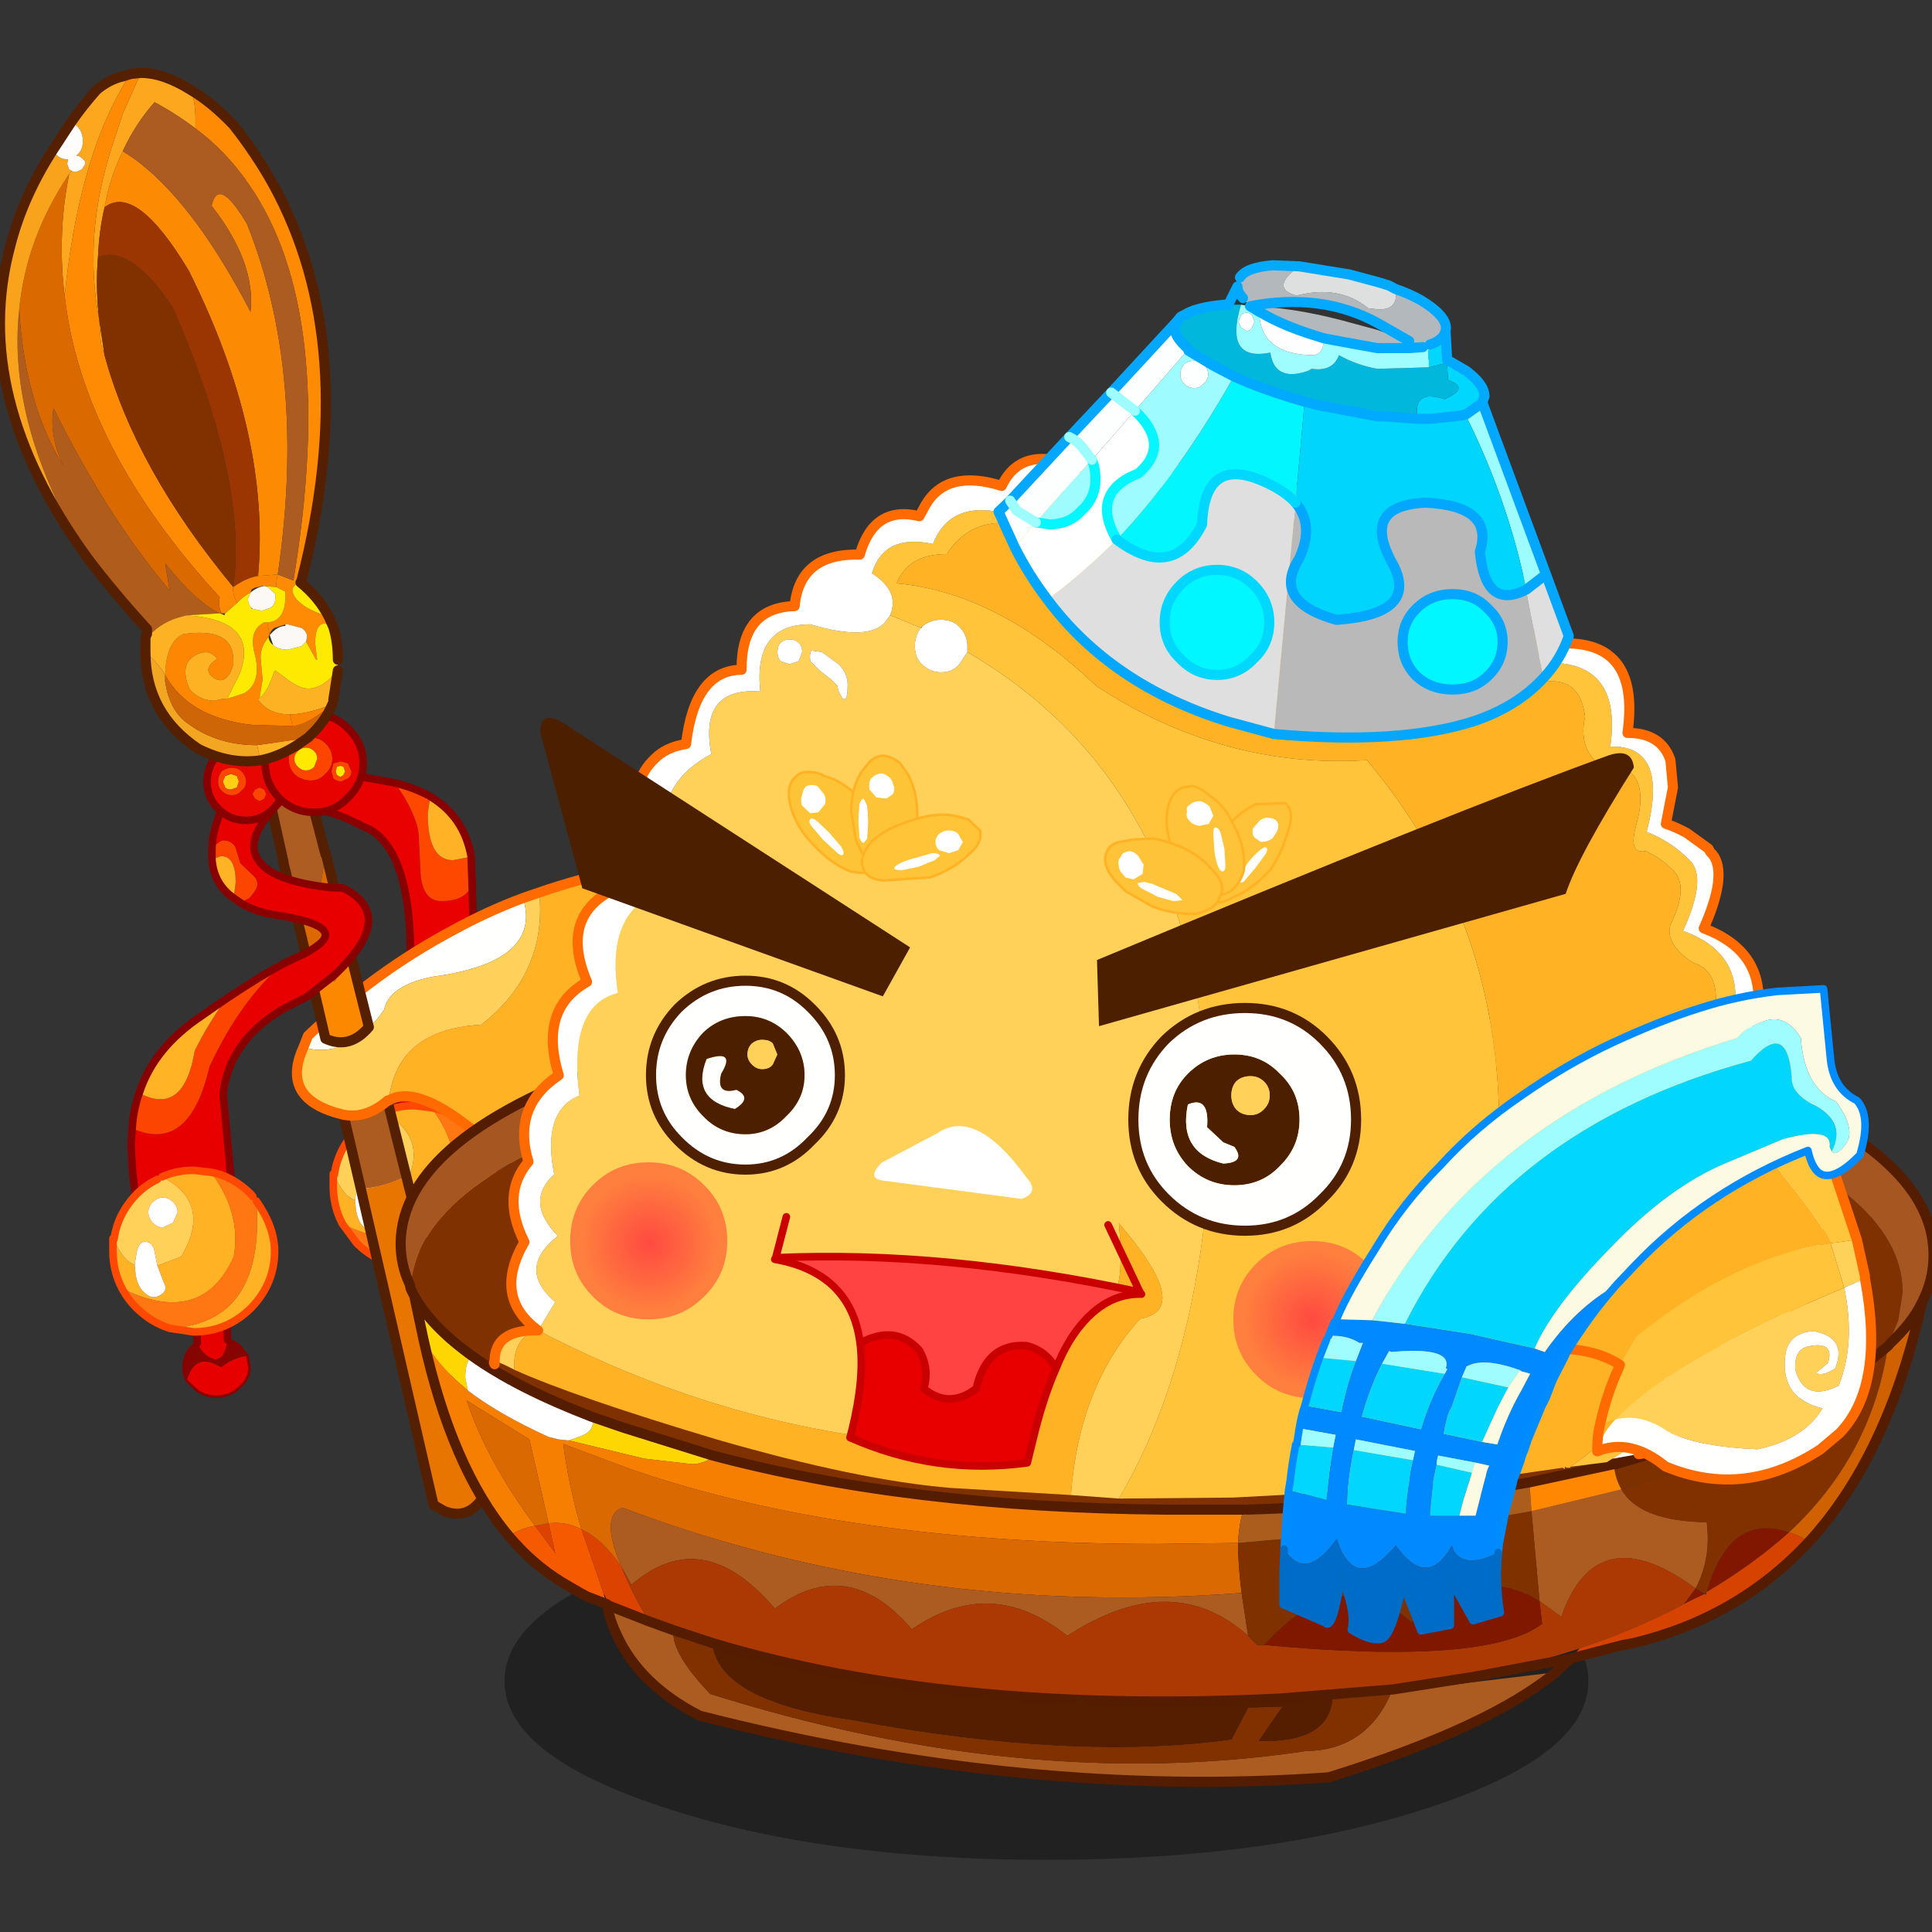 <svg xmlns:ffdec="https://www.free-decompiler.com/flash" xmlns:xlink="http://www.w3.org/1999/xlink" ffdec:objectType="frame" height="90" width="90" xmlns="http://www.w3.org/2000/svg"><rect width="100%" height="100%" fill="#333333" stroke="none"/><use ffdec:characterId="36" height="90" transform="translate(-4.25)" width="98.15" xlink:href="#a"/><defs><g id="a" transform="translate(4.25)"><use ffdec:characterId="3" height="90" width="90" xlink:href="#b"/><use ffdec:characterId="35" height="149.55" transform="translate(-4.268 2.059) scale(.569)" width="172.55" xlink:href="#c"/></g><g id="c" transform="translate(7.15 -33.15)"><use ffdec:characterId="4" height="35.35" transform="translate(41.656 152.562) scale(.827)" width="107.3" xlink:href="#d"/><use ffdec:characterId="6" height="55.5" transform="translate(21.56 92.76) scale(.827)" width="23.7" xlink:href="#e"/><use ffdec:characterId="8" height="48.45" transform="translate(26.787 113.787) scale(.827)" width="16.65" xlink:href="#f"/><use ffdec:characterId="10" height="42.75" transform="translate(24.237 99.287) scale(.827)" width="53.1" xlink:href="#g"/><use ffdec:characterId="12" height="79.55" transform="translate(32.737 110.037) scale(.827)" width="152.75" xlink:href="#h"/><use ffdec:characterId="14" height="30" transform="translate(21.287 90.459) scale(.827)" width="11.7" xlink:href="#i"/><use ffdec:characterId="16" height="59.6" transform="translate(9.31 94.66) scale(.827)" width="26" xlink:href="#j"/><use ffdec:characterId="18" height="104.15" transform="translate(40.349 66.087) scale(.827)" width="133.1" xlink:href="#k"/><use ffdec:characterId="19" height="30.4" transform="translate(47.032 124.688) scale(.827)" width="81.2" xlink:href="#l"/><use ffdec:characterId="20" height="51.25" transform="translate(44.593 88.32) scale(.827)" width="108.25" xlink:href="#m"/><use ffdec:characterId="22" height="15.85" transform="translate(64.867 91.317) scale(.827)" width="49.9" xlink:href="#n"/><use ffdec:characterId="24" height="44.85" transform="translate(125.287 113.987) scale(.827)" width="34.65" xlink:href="#o"/><use ffdec:characterId="26" height="65.2" transform="translate(105.11 110.16) scale(.827)" width="58.3" xlink:href="#p"/><use ffdec:characterId="28" height="47.75" transform="translate(81.687 50.837) scale(.827)" width="57.45" xlink:href="#q"/><use ffdec:characterId="30" height="74.85" transform="translate(-.063 35.087) scale(.827)" width="36.8" xlink:href="#r"/></g><g id="w"><path d="m20.3 51 .2 1.15q0 1.2-1 2-.9.9-2.25.9t-2.15-.8l-.8-.75q.8-2.95 3.4-1.35 1.1-.9 2.6-1.15" fill="#e60100" fill-rule="evenodd" transform="translate(.35 .35)"/><path d="M14.3 53.5q-.3-.6-.3-1.35 0-1.25.9-2.15l.45-.25q.75-.55 1.9-.55l1.1.25q.6.1 1.15.55l.8 1q-1.5.25-2.6 1.15-2.6-1.6-3.4 1.35" fill="#860402" fill-rule="evenodd" transform="translate(.35 .35)"/><path d="m20.65 51.35.2 1.15q0 1.2-1 2-.9.9-2.25.9t-2.15-.8l-.8-.75q-.3-.6-.3-1.35 0-1.25.9-2.15l.45-.25q.75-.55 1.9-.55l1.1.25q.6.1 1.15.55l.8 1z" fill="none" stroke="#800" stroke-linecap="round" stroke-linejoin="round" stroke-width=".25"/><path d="m15.9 36.05-.9-.35q-1.15-.65-1.9-2.25 1.9-11.6 1.45-18.55Q14 7.2 10.6 5.3L8.15 4.15q-4.4-1.8-8.15 0Q4.5.8 8.15.1l1.1-.1 3.85.7.9 1.35q1.35 2.35 1.45 3.7l.2 4.05q.25 2.6 2.05 2.6 1.8 0 2.6-.9l.45-.55.1 3.95q0 10.35-1.1 20.15l-1.35.8-2.5.2" fill="#e90101" fill-rule="evenodd" transform="translate(.35 .35)"/><path d="m20.75 10.95-.45.55q-.8.9-2.6.9t-2.05-2.6l-.2-4.05q-.1-1.35-1.45-3.7L13.1.7q1.8.45 3.25 1.2l.25.15-.25 1.65q0 4.65 2.5 4.65l1.8-.35v.1l.1 2.85" fill="#fe4800" fill-rule="evenodd" transform="translate(.35 .35)"/><path d="M16.6 2.05q3.35 2 4.05 5.95l-1.8.35q-2.5 0-2.5-4.65l.25-1.65" fill="#ffb226" fill-rule="evenodd" transform="translate(.35 .35)"/><path d="m15.9 36.05 2.5-.2-.15 14.05q-.3 1.95-2.6.35-.3-1.25-.1-4.6 0-3.4.35-9.6" fill="#e90000" fill-rule="evenodd" transform="translate(.35 .35)"/><path d="M13.45 1.05 9.6.35l-1.1.1Q4.85 1.15.35 4.5q3.75-1.8 8.15 0l2.45 1.15q3.4 1.9 3.95 9.6.45 6.95-1.45 18.55.75 1.6 1.9 2.25l.9.35 2.5-.2 1.35-.8q1.1-9.8 1.1-20.15l-.1-3.95-.1-2.85v-.1q-.7-3.95-4.05-5.95m-3.5-1.35q1.8.45 3.25 1.2m-.45 34.15q-.35 6.2-.35 9.6-.2 3.35.1 4.6m2.6-.35.15-14.05" fill="none" stroke="#800" stroke-linecap="round" stroke-linejoin="round" stroke-width=".75"/><path d="M16.7 32.85q2.1.35 3.95 2.15l.2.25.35.45q.9 12.05-8.55 12.6-1.8-.55-3.3-2L7.9 44.35q7.9 3.85 11.05-3.15.8-4.25-2.25-8.35" fill="#ff7713" fill-rule="evenodd" transform="translate(.35 .35)"/><path d="M11.4 42.1q1.1-.2 2.35-.9 3.15-5.3-1.9-7.9 1.45-.65 3.15-.65l1.7.2q3.05 4.1 2.25 8.35-3.15 7-11.05 3.15-.9-1.7-.9-3.7V39.4l.1.1Q8 41.65 9.15 42l.1 1q.2 1.15.8 1.7.8.8 1.55.35.9-.45.45-1.25l-.65-1.7m9.8-6.4q1.8 2.6 1.8 4.95 0 3.25-2.35 5.65-2.4 2.35-5.65 2.35l-2.35-.35q9.45-.55 8.55-12.6" fill="#ffb224" fill-rule="evenodd" transform="translate(.35 .35)"/><path d="m11.4 42.1-.35-1.7q-.35-.75-.9-.65-.55-.1-.8 1L9.15 42Q8 41.65 7.1 39.5q.35-2.55 2.25-4.5.9-.9 2.05-1.45.1-.1.45-.25 5.05 2.6 1.9 7.9-1.25.7-2.35.9m-.45-6.3q-.45.45-.45 1 0 .6.45 1.05.45.45 1 .45t1-.45l.45-1.05q0-.55-.45-1-.45-.45-1-.45t-1 .45" fill="#ffd159" fill-rule="evenodd" transform="translate(.35 .35)"/><path d="m9.15 42 .2-1.25q.25-1.1.8-1 .55-.1.9.65l.35 1.7.65 1.7q.45.8-.45 1.25-.75.45-1.55-.35-.6-.55-.8-1.7l-.1-1m1.8-6.2q.45-.45 1-.45t1 .45q.45.45.45 1l-.45 1.05q-.45.45-1 .45t-1-.45q-.45-.45-.45-1.05 0-.55.45-1" fill="#fff" fill-rule="evenodd" transform="translate(.35 .35)"/><path d="M11.75 33.9q-1.15.55-2.05 1.45-1.9 1.95-2.25 4.5m.8 4.85q-.9-1.7-.9-3.7v-1.25m4.85-6.1q1.45-.65 3.15-.65l1.7.2q2.1.35 3.95 2.15l.2.25m.35.45q1.8 2.6 1.8 4.95 0 3.25-2.35 5.65Q18.6 49 15.35 49L13 48.65q-1.8-.55-3.3-2L8.25 44.7" fill="none" stroke="#ff4802" stroke-linecap="round" stroke-linejoin="round" stroke-width=".75"/></g><g id="x"><path d="M3.25 15.3q2.15-.1 4.5-1.25l7.9 31.35q-.8 1.35-1.7 1.8-1.1.55-2.45 0l-1.05-.6-7.2-31.3" fill="#e87500" fill-rule="evenodd" transform="translate(.5 .5)"/><path d="M3.25 15.3 0 1.35 4.25 0l3.5 14.05Q5.4 15.2 3.25 15.3" fill="#ac5c21" fill-rule="evenodd" transform="translate(.5 .5)"/><path d="M0 1.35 3.25 15.3l7.2 31.3 1.05.6q1.35.55 2.45 0 .9-.45 1.7-1.8l-7.9-31.35L4.25 0" fill="none" stroke="#552001" stroke-linecap="round" stroke-linejoin="round" transform="translate(.5 .5)"/></g><g id="y"><path d="m.65 18.85.45-1.15q6.55-6.3 14.35-10.45 3.35-1.85 6.95-3.2 1.95 6.35-9 7.8-4.3.9-4.75 3.25-3.45 4.95-8 3.75" fill="#fffffd" fill-rule="evenodd" transform="translate(.5 .5)"/><path d="M24 3.5q3.95-1.35 8.1-2.25L39.55 0q25.8 38.95-1.35 41.75L17 26.7q-5.3-4.15-7.9-2.6.8-7.05 9.15-7.5Q24.8 11.5 24 3.5" fill="#ffb224" fill-rule="evenodd" transform="translate(.5 .5)"/><path d="M24 3.5q.8 8-5.75 13.1-8.35.45-9.15 7.5H9q-2.15 1.85-4.4 1.4-6.3-1.5-3.95-6.65 4.55 1.2 8-3.75.45-2.35 4.75-3.25 10.95-1.45 9-7.8L24 3.5" fill="#ffd05a" fill-rule="evenodd" transform="translate(.5 .5)"/><path d="M9.1 24.1q2.6-1.55 7.9 2.6l21.2 15.05Q65.35 38.95 39.55 0L32.1 1.25q-4.15.9-8.1 2.25l-1.6.55q-3.6 1.35-6.95 3.2Q7.65 11.4 1.1 17.7l-.45 1.15Q-1.7 24 4.6 25.5q2.25.45 4.4-1.4h.1z" fill="none" stroke="#ff6b00" stroke-linecap="round" stroke-linejoin="round" transform="translate(.5 .5)"/></g><g id="z"><path d="M1 29.75Q1.35 19.5 22.55 12.2 44.25 5 74.9 5q30.65.1 52.05 7.2 21.75 7.55 21.75 17.9l-.45 2.8-.9 2.15-.35.55q-2.35 2.05-5.95 4.05-4.75 2.5-11.6 4.75l-9.15 2.7h-.2l-8.35 1.8Q98.9 51.15 83.8 51.6h-8.1q-25.55-.2-44.95-5.4l-8.65-2.7-3.2-1.1q-7.4-2.85-11.8-6-4.05-2.9-5.75-5.95l-.35-.7" fill="#7f3101" fill-rule="evenodd" transform="translate(.5 .5)"/><path d="m147.35 35.05.9-2.15.45-2.8q0-10.35-21.75-17.9Q105.55 5.1 74.9 5q-30.65 0-52.35 7.2Q1.35 19.5 1 29.75l-.1-.45Q0 27.4 0 25.25.1 14.55 22.3 7 44.6-.2 76.15 0q31.45.35 53.5 7.9 6.75 2.35 11.4 5.1 10.8 6.05 10.7 13.5 0 2.35-1.15 4.6-1 2.05-3.15 4.05l-.1-.1" fill="#a65621" fill-rule="evenodd" transform="translate(.5 .5)"/><path d="M1.35 30.45q1.7 3.05 5.75 5.95-.7.45-.7 2.15l.25 1.25q-3.05-2.5-4.4-5.1l-.9-4.25M18.9 42.4l3.2 1.1 8.65 2.7.1.25q-1 .65-2 .65l-4.75-.55-7.45-1.8 1.25-.45q1.15-.45 1.15-1.45l-.15-.45" fill="#fed602" fill-rule="evenodd" transform="translate(.5 .5)"/><path d="M30.75 46.2q19.4 5.2 44.95 5.4h7.75q-.45 1.35-.55 3.3l-8.1.1q-30.65 0-52.15-7.45L16.1 45.1q.55 4.25 1.8 8.45-1.55-.8-3.25-.6l-1.9-8.3-6.2-3.85q1.9 5.85 6.75 12.4-1.25.2-2.6 1-5.65-6.75-8.45-19.5 1.35 2.6 4.4 5.1 3.05 2.35 8 4.6l1 .25 1 .1 7.45 1.8 4.75.55q1 0 2-.65l-.1-.25" fill="#f67f01" fill-rule="evenodd" transform="translate(.5 .5)"/><path d="M10.7 54.2q1.35-.8 2.6-1l2 2.7-.65-2.95q1.7-.2 3.25.6l1.6 4.6.65 1.9.25.9-1.95-.75-.65-.35L16 58.8q-2.95-1.8-5.3-4.6" fill="#f55a00" fill-rule="evenodd" transform="translate(.5 .5)"/><path d="m13.3 53.2 1.35-.25.65 2.95-2-2.7m6.85 6.85-.65-1.9-1.6-4.6q2.15 1 3.95 3.7.9 2.25 2.7 5.4L20.6 61.1l-.45-1.05" fill="#dc4300" fill-rule="evenodd" transform="translate(.5 .5)"/><path d="M13.3 53.2q-4.85-6.55-6.75-12.4l6.2 3.85 1.9 8.3-1.35.25m4.6.35q-1.25-4.2-1.8-8.45l6.55 2.45Q44.15 55 74.8 55l8.1-.1q0 2.1.35 4.95-32.45 2.45-61.3-8.45-2.25.8-.1 5.85-1.8-2.7-3.95-3.7" fill="#da6901" fill-rule="evenodd" transform="translate(.5 .5)"/><path d="m20.6 61.1 3.95 1.55 2.5.9q-.15.8.3 1.8.8 1.9 3.3 4.5 31.2 9.8 59 5.65 6-.1 8.45-5.85l16.25-1.95q-6.55 5.45-22.45 10.4-30.05 2.15-62.3-6.1-5.95-3.05-8.2-8l-.8-2.9m63.3 3q-7.55-6.75-17.9 0-7.55-6.05-15.4-.65Q44.25 56 37.05 61.4q-7.2-8.45-14.2-2.35l-1-1.8q-2.15-5.05.1-5.85 28.85 10.9 61.3 8.45l.65 4.25m44.3-4.7q-9.8-7.2-13.3 2.8l-2.15-1.55-.8-8.9 8.9-2.15q1.8 3.15 8.45 3.25.45 3.6-1.1 6.55" fill="#ac5c21" fill-rule="evenodd" transform="translate(.5 .5)"/><path d="M24.55 62.65q-1.8-3.15-2.7-5.4l1 1.8q7-6.1 14.2 2.35 7.2-5.4 13.55 2.05 7.85-5.4 15.4.65 10.35-6.75 17.9 0l.9.9h.7q22.1 2.05 27.5-2.1l-.25-2.25 2.15 1.55q3.5-10 13.3-2.8l-1.15 1.55q-4.7 2.5-10.35 4.4-4.95 1.6-10.45 2.8l-8 1.25-11.2.9q-32.55 1.6-56.2-5.5l-3.8-1.25-2.5-.9" fill="#ac3903" fill-rule="evenodd" transform="translate(.5 .5)"/><path d="m112.75 60.65.25 2.25q-5.4 4.15-27.5 2.1 7.65-8.45 14.55-2.25 6.75-5.85 12.7-2.1" fill="#801800" fill-rule="evenodd" transform="translate(.5 .5)"/><path d="M83.25 59.85Q82.9 57 82.9 54.9l22.2-1.95 6.85-1.2.8 8.9q-5.95-3.75-12.7 2.1-6.9-6.2-14.55 2.25h-.7l-.9-.9-.65-4.25" fill="#7f3100" fill-rule="evenodd" transform="translate(.5 .5)"/><path d="M83.45 51.6h.35q15.1-.45 27.95-2.7l.2 2.85-6.85 1.2-22.2 1.95q.1-1.95.55-3.3" fill="#ab5d1d" fill-rule="evenodd" transform="translate(.5 .5)"/><path d="M98.1 69.65q-2.45 5.75-8.45 5.85-27.8 4.15-59-5.65-2.5-2.6-3.3-4.5-.45-1-.3-1.8l3.8 1.25q.6 5.75 14 7.65 21.85 4.05 37.4 1.9l1.65-3.15 3.4-.1-2.35 3.4q6.95.2 7.3-4.2l5.85-.65m22.75-20.05 6.2-2.05Q142.6 42.4 147 35.6l.25-.2q-1.6 10.8-9.8 18.45-5.9-2-8.15 5.9l-.2.2-.9-.55q1.55-2.95 1.1-6.55-6.65-.1-8.45-3.25" fill="#813100" fill-rule="evenodd" transform="translate(.5 .5)"/><path d="m127.05 60.95 1.15-1.55.9.55q-1 .45-2.05 1m2.25-1.2q2.25-7.9 8.15-5.9-3.5 3.15-8.15 5.9" fill="#811700" fill-rule="evenodd" transform="translate(.5 .5)"/><path d="M116.7 65.35q5.65-1.9 10.35-4.4 1.05-.55 2.05-1l.1.1.1-.3q4.65-2.75 8.15-5.9.9.25 2 .9-7 7.55-17.35 10.05l-1.1.2-5.2 1.35.9-1" fill="#d64300" fill-rule="evenodd" transform="translate(.5 .5)"/><path d="M147.45 35.15q2.15-2 3.15-4.05-3.35 15.1-11.15 23.65-1.1-.65-2-.9 8.2-7.65 9.8-18.45l.2-.25" fill="#cf6100" fill-rule="evenodd" transform="translate(.5 .5)"/><path d="M120.1 47.1h.2l9.15-2.7q6.85-2.25 11.6-4.75 3.6-2 5.95-4.05-4.4 6.8-19.95 11.95l-6.2 2.05q-.65-1.15-.75-2.5" fill="#7e3100" fill-rule="evenodd" transform="translate(.5 .5)"/><path d="m111.75 48.9 8.35-1.8q.1 1.35.75 2.5l-8.9 2.15-.2-2.85" fill="#ff8702" fill-rule="evenodd" transform="translate(.5 .5)"/><path d="M30.85 64.8q23.65 7.1 56.2 5.5l11.2-.9-.15.25-5.85.65q-.35 4.4-7.3 4.2l2.35-3.4-3.4.1-1.65 3.15q-15.55 2.15-37.4-1.9-13.4-1.9-14-7.65" fill="#551e00" fill-rule="evenodd" transform="translate(.5 .5)"/><path d="M7.1 36.4q4.4 3.15 11.8 6l.15.45q0 1-1.15 1.45l-1.25.45-1-.1-1-.25q-4.95-2.25-8-4.6l-.25-1.25q0-1.7.7-2.15" fill="#fff" fill-rule="evenodd" transform="translate(.5 .5)"/><path d="m20.65 60.55.45 1.05.8 2.9" fill="none" stroke="#000" stroke-linecap="round" stroke-linejoin="round" stroke-width=".05"/><path d="M147.45 35.15q2.15-2 3.15-4.05 1.15-2.25 1.15-4.6.1-7.45-10.7-13.5-4.65-2.75-11.4-5.1Q107.6.35 76.15 0 44.6-.2 22.3 7 .1 14.55 0 25.25q0 2.15.9 4.05l.1.45.35.7q1.7 3.05 5.75 5.95 4.4 3.15 11.8 6l3.2 1.1 8.65 2.7q19.4 5.2 44.95 5.4h7.75m.35 0q15.1-.45 27.95-2.7l8.35-1.8m.2 0 9.15-2.7q6.85-2.25 11.6-4.75 3.6-2 5.95-4.05l.25-.2.2-.25m-146.1-4.7.9 4.25q2.8 12.75 8.45 19.5 2.35 2.8 5.3 4.6l1.8 1.05.65.35 1.95.75.2.15 3.95 1.55 2.5.9 3.8 1.25q23.65 7.1 56.2 5.5l11.2-.9 8-1.25 9.55-1.8L121 65l1.1-.2q10.35-2.5 17.35-10.05 7.8-8.55 11.15-23.65M21.4 64q2.25 4.95 8.2 8 32.25 8.25 62.3 6.1 15.9-4.95 22.45-10.4l1.45-1.35m-95.4-5.4q.3 1.6 1 3.05" fill="none" stroke="#541c01" stroke-linecap="round" stroke-linejoin="round" transform="translate(.5 .5)"/></g><g id="A"><path d="M3.7.45 1.9.9 3.7.45l2.7 10.4q-.65 4.8-1.1 4.6L3.6 14q-.55-.6-1.35-2.4L0 1.5 1.9.9 3.6 0l.1.45" fill="#ad5d22" fill-rule="evenodd" transform="translate(.5 .05)"/><path d="M2.25 11.6q.8 1.8 1.35 2.4l1.7 1.45q.45.2 1.1-4.6l.1.3-.1-.55 1.5 6.2q-.25.7-.25 1.35v3.7q-.1 1.7-.45 1.6-.35-.1-1.6-1.8l-1.55-2.6-1.9-7.75.2.55-.1-.25" fill="#dc6900" fill-rule="evenodd" transform="translate(.5 .05)"/><path d="m4.05 19.05 1.55 2.6q1.25 1.7 1.6 1.8.35.1.45-1.6v-3.7q0-.65.25-1.35l2.8 11.15Q8.8 30.2 6.4 29.1L4.05 19.05" fill="#fc8800" fill-rule="evenodd" transform="translate(.5 .05)"/><path d="M1.9.9 3.7.45l2.7 10.4M1.9.9 0 1.5l2.25 10.1m-.1-.3 1.9 7.75L6.4 29.1q2.4 1.1 4.3-1.15L7.9 16.8l-1.5-6.2" fill="none" stroke="#552001" stroke-linecap="round" stroke-linejoin="round" transform="translate(.5 .05)"/></g><g id="B"><path d="m13.3 55.1.2 1.15q0 1.2-1 2-.9.9-2.25.9t-2.15-.8l-.8-.75q.8-2.95 3.4-1.35 1.1-.9 2.6-1.15" fill="#e60100" fill-rule="evenodd" transform="translate(.35 .35)"/><path d="M7.3 57.6Q7 57 7 56.25q0-1.25.9-2.15l.45-.25q.75-.55 1.9-.55l1.1.25q.6.1 1.15.55l.8 1q-1.5.25-2.6 1.15-2.6-1.6-3.4 1.35" fill="#860402" fill-rule="evenodd" transform="translate(.35 .35)"/><path d="m13.65 55.45.2 1.15q0 1.2-1 2-.9.9-2.25.9t-2.15-.8l-.8-.75q-.3-.6-.3-1.35 0-1.25.9-2.15l.45-.25q.75-.55 1.9-.55l1.1.25q.6.1 1.15.55l.8 1z" fill="none" stroke="#800" stroke-linecap="round" stroke-linejoin="round" stroke-width=".25"/><path d="m12.6 10.25.9-.45q.8-.9.8-1.35 0-.55-.55-1l-1.15-1.1-.45-1.5q-.35-.75-1.25-.75-.3 0-1.1.75 0-1.45 1-4.05l6-.8q-3.85 3.75-2.5 5.9 1.25 2.25 7.55 2.9h.9q5.5 2.7-.9 8.7l-2.7 2.1-2.25 1.15q-5.4 3.15-6 8.45l1.6 17.1-1.45 2.25q-1.35 1.6-2.95 1.4Q6.55 49.8 4.75 48 2 42.05 1.8 34.15l.1-1.55q5.65 2.55 7.65-6.1 3.05-6.55 7.25-10.15l1.1-.55q1.35-.55 2.15-1.15 3.15-2.1-3.85-3.15-2.25-.35-3.6-1.25" fill="#e80000" fill-rule="evenodd" transform="translate(.35 .35)"/><path d="m11.95 9.8.2-1.55q0-2.6-1.45-2.6l-.7.25-.1.1-.1-.1V4.85q.8-.75 1.1-.75.9 0 1.25.75l.45 1.5 1.15 1.1q.55.45.55 1 0 .45-.8 1.35l-.9.45-.65-.45M1.9 32.6q.1-1.8.7-3.5 4.4 2.35 5.5-4.2 1.45-2.9 3.15-5.15 3.6-2.4 5.55-3.4-4.2 3.6-7.25 10.15-2 8.65-7.65 6.1" fill="#fc4500" fill-rule="evenodd" transform="translate(.35 .35)"/><path d="m9.9 6 .1-.1.7-.25q1.45 0 1.45 2.6l-.2 1.55Q10 8.45 9.8 6h.1M2.6 29.1q1.45-4.5 6.2-7.65l1-.7 1.45-1Q9.55 22 8.1 24.9 7 31.45 2.6 29.1" fill="#ffb325" fill-rule="evenodd" transform="translate(.35 .35)"/><path d="m11.05 48.55.3 5q-.3 1.9-1.2 1.9-1.05-.1-1.8-1.6l-.25-3.9q1.6.2 2.95-1.4" fill="#e60100" fill-rule="evenodd" transform="translate(.35 .35)"/><path d="M10.25 6.35h-.1m7 10.35q1.35-1.25 3.25-1.7" fill="none" stroke="#000" stroke-linecap="round" stroke-linejoin="round" stroke-width=".05"/><path d="m12.3 10.15.65.45q1.35.9 3.6 1.25 7 1.05 3.85 3.15-.8.6-2.15 1.15l-1.1.55q-1.95 1-5.55 3.4l-1.45 1-1 .7q-4.75 3.15-6.2 7.65-.6 1.7-.7 3.5l-.1 1.55q.2 7.9 2.95 13.85 1.8 1.8 3.35 1.95l.25 3.9m1.45-49v1.15q.2 2.45 2.15 3.8M10.15 5.2q0-1.45 1-4.05l6-.8q-3.85 3.75-2.5 5.9 1.25 2.25 7.55 2.9h.9q5.5 2.7-.9 8.7l-2.7 2.1-2.25 1.15q-5.4 3.15-6 8.45l1.6 17.1-1.45 2.25.3 5m-.3-5q-1.35 1.6-2.95 1.4" fill="none" stroke="#800" stroke-linecap="round" stroke-linejoin="round" stroke-width=".75"/><path d="M9.7 36.95q2.1.35 3.95 2.15l.2.25.35.45q.9 12.05-8.55 12.6-1.8-.55-3.3-2-.9-.9-1.45-1.95 7.9 3.85 11.05-3.15.8-4.25-2.25-8.35" fill="#ff7713" fill-rule="evenodd" transform="translate(.35 .35)"/><path d="M.9 48.45q-.9-1.7-.9-3.7V43.5l.1.1q.9 2.15 2.05 2.5l.1 1q.2 1.15.8 1.7.8.8 1.55.35.9-.45.45-1.25l-.65-1.7 2.35-.9q3.15-5.3-1.9-7.9 1.45-.65 3.15-.65l1.7.2q3.05 4.1 2.25 8.35Q8.8 52.3.9 48.45m13.3-8.65q1.8 2.6 1.8 4.95 0 3.25-2.35 5.65-2.4 2.35-5.65 2.35l-2.35-.35q9.45-.55 8.55-12.6" fill="#ffb224" fill-rule="evenodd" transform="translate(.35 .35)"/><path d="M3.95 39.9q-.45.45-.45 1 0 .6.45 1.05.45.45 1 .45l1-.45.45-1.05q0-.55-.45-1-.45-.45-1-.45t-1 .45M.1 43.6q.35-2.55 2.25-4.5.9-.9 2.05-1.45.1-.1.45-.25 5.05 2.6 1.9 7.9l-2.35.9-.35-1.7q-.35-.75-.9-.65-.55-.1-.8 1l-.2 1.25Q1 45.75.1 43.6" fill="#ffd159" fill-rule="evenodd" transform="translate(.35 .35)"/><path d="M3.95 39.9q.45-.45 1-.45t1 .45q.45.45.45 1l-.45 1.05-1 .45q-.55 0-1-.45-.45-.45-.45-1.05 0-.55.45-1m-1.8 6.2.2-1.25q.25-1.1.8-1 .55-.1.9.65l.35 1.7.65 1.7q.45.8-.45 1.25-.75.45-1.55-.35-.6-.55-.8-1.7l-.1-1" fill="#fff" fill-rule="evenodd" transform="translate(.35 .35)"/><path d="M1.25 48.8q-.9-1.7-.9-3.7v-1.25m.1.1q.35-2.55 2.25-4.5.9-.9 2.05-1.45m.45-.25q1.45-.65 3.15-.65l1.7.2q2.1.35 3.95 2.15l.2.25m.35.45q1.8 2.6 1.8 4.95 0 3.25-2.35 5.65-2.4 2.35-5.65 2.35L6 52.75q-1.8-.55-3.3-2-.9-.9-1.45-1.95" fill="none" stroke="#ff4802" stroke-linecap="round" stroke-linejoin="round" stroke-width=".75"/></g><g id="C"><path d="M109.7 100.5v.1h-.35l-.2-.1v.1h-.25l-4.5.65-9.7 1.05q18.15-44.05-5.15-71.75-14.2.9-26.8-7.35-9.7-9.25-19.75-10.15 1.15-2.9 4.95-2.9 2.6-3.95 7.45-2.85 3.25-2 8.55-.3 4.3-2.95 9.15.75l5.15-.2q1.8.9 2.5 2.6l4.6-.8q1.7 0 4.95 4.05 1.6-1.35 2.95-1.25l2.5.45q1.2.6 3 4.4 5.2-.2 5.55 2.85.1 3 3.25 2.9 3.15-.2 3.6 3.5-.65 2.95 1.25 4.6 5.5-.1 3.85 6-.9 3.05.9 2.7 1.45.65 2.6 1.8 1.8 1.55-.15 5.5-.55 1.95 2.25 3.75 2.95.9 2.05 5.6 4.4 2.5 2 7.65 6.45 4.55 2.6 7.45 5.75 5.65-.2 8.1 2.25 5.65-6.1 4.85 2.7 4.95-4.85 5.2 1.15 4.75-7.3 10.8l-.35.25m-49.45 2.8-11.85-.7q-9.2-.75-23.2-4.8-14.05-4.2-20.05-6.9-.2-3.25 2.35-3.9 21.3 11.1 43.95 11.45-1.8-5.65 12.4-14.85 1.8.1 1.15-7.2 7.4 8.55 2.1 9.45-6.05 6.65-6.85 17.45" fill="#ffb224" fill-rule="evenodd" transform="translate(-2.6 .5)"/><path d="m113.85 99.7-.55.35-3.6.45.35-.25q8.45-6.05 7.3-10.8 7.55-.25 4.85-5.2 8.35.8 6.1-4.85 5.95-2.45.2-8.1 3.85-2.9-2.6-7.45 2.4-5.15-2-7.65.9-4.7-2.05-5.6-2.8-1.8-2.25-3.75 1.95-3.95.15-5.5-1.15-1.15-2.6-1.8-1.8.35-.9-2.7 1.65-6.1-3.85-6-1.9-1.65-1.25-4.6-.45-3.7-3.6-3.5-3.15.1-3.25-2.9-.35-3.05-5.55-2.85-1.8-3.8-3-4.4l-2.5-.45q-1.35-.1-2.95 1.25-3.25-4.05-4.95-4.05l-4.6.8q-.7-1.7-2.5-2.6l-5.15.2q-4.85-3.7-9.15-.75-5.3-1.7-8.55.3-4.85-1.1-7.45 2.85-3.8 0-4.95 2.9 10.05.9 19.75 10.15 12.6 8.25 26.8 7.35 23.3 27.7 5.15 71.75l-7.3.65-11.05.6-11.35.1q6.85-11.6 8.65-28.95Q76.25 35.15 50 19.85v-.6q0-1.1-.8-1.9-.65-.7-1.8-.7-1.1 0-1.9.7l-.1.1-3.05-1.25q1-2.35-1.8-4.15 1.2-3.95 6.05-2.9 1.8-4.65 7.8-2.85 2.15-4.4 8.8-1 3.45-4.6 8.9.45 3.25-2.25 5.25-1.35 1.95.9 2.85 3.05Q83 6.3 84.9 6.3q1.8 0 5.3 4.3 1.7-1.45 3.05-1.35 1.25 0 2.7.55 1.25.55 3.15 4.6 7.9-.2 7.45 6.55 8.35-.65 7.1 8.25 5.85-.15 3.6 8.45 2.35.9 4.15 2.7 1.95 1.65-.55 7.1 6.3 2.25 4.95 8.65 4.75 2.6 4.3 9.25 1.55 2.25.35 6.3 4.25 5.75.45 8.55-.35 4.65-6.65 6.9 1.55 5.85-5.3 4.35 1.1 4.65-5.1 8.25m-4.7.9q.1.2-.25 0h.25" fill="#ffc43a" fill-rule="evenodd" transform="translate(-2.6 .5)"/><path d="m65 103.65-4.75-.35q.8-10.8 6.85-17.45 5.3-.9-2.1-9.45.65 7.3-1.15 7.2-14.2 9.2-12.4 14.85Q28.8 98.1 7.5 87l1.7-2.8q-3.85-3.3.25-6.55-3.3-3.4-.35-6.1-1.25-6.3 2.5-7.8-1.15-8.9 3.8-10.15-1.1-7.2 3.15-9.55-3.7-4.75 1.35-6.4-.2-5.1 4.75-7.7-1.25-6.65 4.85-6.2-.7-6.65 4.95-6.65 6.2 1.85 7.65-.55l.25-.35 3.05 1.25q-.6.8-.6 1.8 0 1.15.7 1.8.8.8 1.9.8 1.15 0 1.8-.8l.8-1.2q26.25 15.3 23.65 54.85-1.8 17.35-8.65 28.95M34.55 19.7q-.2.35-.1 1.05l.9.9 1.15.9.65.65q0 .45.35 1 .2.45.45.25.2-.25.2-1.35 0-1.15-.9-2.05l-1.65-1.2-1.05-.15m-1.25 1.05.35-.9q0-.6-.35-.9-.3-.35-.9-.35-.55 0-.9.35-.3.3-.3.9 0 .55.3.9l.9.3.9-.3" fill="#ffd159" fill-rule="evenodd" transform="translate(-2.6 .5)"/><path d="M7.5 87Q3 83.7 6.15 78.25q-2.35-4.7.4-7.95-1.65-5.45 3-8.55-2-6.55 2.8-9.25-2.85-6.7 3.05-9.35-1.25-2.05-.6-4.1.6-2.05 2.35-3.2l.4-3q.3-1.3 1.5-2.45 1.15-1.15 3.1-1.45.85-7.3 5.5-7.35-.05-6.15 5.25-6.3.5-5.25 6.45-5.1 1.4-4.9 5.9-3.8l.6-1.1q2.1-3.6 7.55-1.9 2.25-4.75 9.2-1.05 3.6-4.95 9.35.45 3.4-2.45 5.55-1.45 1.9.9 2.9 3.25 2.95-1.2 4.95-1.2 1.25 0 3.3 1.9L90.9 8q1.8-1.6 3.15-1.45 1.35 0 2.8.55 1.35.55 3.4 4.95 8.2-.2 7.75 7 8.7-.8 7.35 8.8 3.35 0 4.25 2.7l.25 2.7-.7 3.6q1.05.35 2.05.9l2.15 1.55.2.35q.9.8.8 2.6-.1 1.9-1.45 4.95 6.65 2.5 5.15 9.35 4.95 2.7 4.65 9.15 4.25 3.45.45 6.75 3.7 4.05.75 7.85-.9 6.9-7.65 8 3.05 5.65-5.3 6 .25 2.7-1.8 3.8-2 1.15-2.7 1.15l-2.6.45q6.2-3.6 5.1-8.25 6.85 1.5 5.3-4.35 6.3-2.25 6.65-6.9 3.8-2.8-.45-8.55 1.2-4.05-.35-6.3.45-6.65-4.3-9.25 1.35-6.4-4.95-8.65 2.5-5.45.55-7.1-1.8-1.8-4.15-2.7 2.25-8.6-3.6-8.45 1.25-8.9-7.1-8.25.45-6.75-7.45-6.55-1.9-4.05-3.15-4.6-1.45-.55-2.7-.55-1.35-.1-3.05 1.35-3.5-4.3-5.3-4.3-1.9 0-4.7 1.15-.9-2.15-2.85-3.05-2-.9-5.25 1.35Q66.65.7 63.2 5.3q-6.65-3.4-8.8 1-6-1.8-7.8 2.85-4.85-1.05-6.05 2.9 2.8 1.8 1.8 4.15l-.25.35q-1.45 2.4-7.65.55-5.65 0-4.95 6.65-6.1-.45-4.85 6.2-4.95 2.6-4.75 7.7-5.05 1.65-1.35 6.4-4.25 2.35-3.15 9.55-4.95 1.25-3.8 10.15-3.75 1.5-2.5 7.8-2.95 2.7.35 6.1-4.1 3.25-.25 6.55L7.5 87m38-69.65q.8-.7 1.9-.7 1.15 0 1.8.7.8.8.8 1.9v.6l-.8 1.2q-.65.8-1.8.8-1.1 0-1.9-.8-.7-.65-.7-1.8 0-1 .6-1.8h.1v-.1m-12.2 3.4-.9.3-.9-.3q-.3-.35-.3-.9 0-.6.3-.9.35-.35.9-.35.6 0 .9.35.35.3.35.9l-.35.9m1.25-1.05 1.05.15 1.65 1.2q.9.9.9 2.05 0 1.1-.2 1.35-.25.2-.45-.25-.35-.55-.35-1l-.65-.65-1.15-.9-.9-.9q-.1-.7.1-1.05" fill="#fff" fill-rule="evenodd" transform="translate(-2.6 .5)"/><path d="M5.15 90.9q-1.7-.9-1.95-.8-.05-3.2 4.3-3.1-2.55.65-2.35 3.9" fill="#ffd05a" fill-rule="evenodd" transform="translate(-2.6 .5)"/><path d="M7.5 87Q3 83.7 6.15 78.25q-2.35-4.7.4-7.95-1.65-5.45 3-8.55-2-6.55 2.8-9.25-2.85-6.7 3.05-9.35-1.25-2.05-.6-4.1.6-2.05 2.35-3.2l.4-3q.3-1.3 1.5-2.45 1.15-1.15 3.1-1.45.85-7.3 5.5-7.35-.05-6.15 5.25-6.3.5-5.25 6.45-5.1 1.4-4.9 5.9-3.8l.6-1.1q2.1-3.6 7.55-1.9 2.25-4.75 9.2-1.05 3.6-4.95 9.35.45 3.4-2.45 5.55-1.45 1.9.9 2.9 3.25 2.95-1.2 4.95-1.2 1.25 0 3.3 1.9L90.9 8q1.8-1.6 3.15-1.45 1.35 0 2.8.55 1.35.55 3.4 4.95 8.2-.2 7.75 7 8.7-.8 7.35 8.8 3.35 0 4.25 2.7l.25 2.7-.7 3.6q1.05.35 2.05.9l2.15 1.55.2.35q.9.8.8 2.6-.1 1.9-1.45 4.95 6.65 2.5 5.15 9.35 4.95 2.7 4.65 9.15 4.25 3.45.45 6.75 3.7 4.05.75 7.85-.9 6.9-7.65 8 3.05 5.65-5.3 6 .25 2.7-1.8 3.8-2 1.15-2.7 1.15M3.2 90.1q-.15.05 0 .25M7.5 87q-4.35-.1-4.3 3.1" fill="none" stroke="#ff6b00" stroke-linecap="round" stroke-linejoin="round" transform="translate(-2.6 .5)"/></g><g id="l"><path d="M15.35 70.4q3.25 0 5.5 2.25 2.3 2.25 2.3 5.55 0 3.25-2.3 5.5-2.25 2.25-5.5 2.25t-5.5-2.25Q7.6 81.45 7.6 78.2q0-3.3 2.25-5.55t5.5-2.25" fill="url(#s)" fill-rule="evenodd" transform="translate(-7.6 -70.4)"/><path d="M36.3 88.3q3.5-1.9 5.85.7 1.05 1.8.45 3.8 2.5 2.05 5.2 0 1-4.5 4.95-4.25 1.9.45 2.95 2.25-1.15 2.6-2.05 6.1l-.8 3.25q-9.1 1.25-17.55-2.5l.2-.75q1.25-5.1.8-8.6" fill="#e80000" fill-rule="evenodd" transform="translate(-7.6 -70.4)"/><path d="M36.3 88.3q-.9-6.95-8.45-8.3l.1-.15q16.7-.75 36.05 3.4l.15.2q-3.6-.1-6.35 3.5-1.2 1.6-2.1 3.85-1.05-1.8-2.95-2.25-3.95-.25-4.95 4.25-2.7 2.05-5.2 0 .6-2-.45-3.8-2.35-2.6-5.85-.7" fill="#ff4242" fill-rule="evenodd" transform="translate(-7.6 -70.4)"/><path d="M48.1 20.4q.9-2.25 2.1-3.85 2.75-3.6 6.35-3.5l-.15-.2Q37.05 8.7 20.35 9.45l-.1.15q7.55 1.35 8.45 8.3 3.5-1.9 5.85.7 1.05 1.8.45 3.8 2.5 2.05 5.2 0 1-4.5 4.95-4.25 1.9.45 2.95 2.25-1.15 2.6-2.05 6.1l-.8 3.25q-9.1 1.25-17.55-2.5l.2-.75q1.25-5.1.8-8.6M21.4 5.4l-1.05 4.05m36.05 3.4L53.25 6.2" fill="none" stroke="#ca0000" stroke-linecap="round" stroke-linejoin="round" stroke-width=".75"/><path d="M86.55 91.45q-2.25 2.3-5.5 2.3-3.3 0-5.55-2.3-2.25-2.25-2.25-5.5t2.25-5.5q2.25-2.25 5.55-2.25 3.25 0 5.5 2.25t2.25 5.5q0 3.25-2.25 5.5" fill="url(#t)" fill-rule="evenodd" transform="translate(-7.6 -70.4)"/></g><g id="m"><path d="M110.1 30.2q2.6-1 2.8 1.1-5.5 8.7-6.75 12.5l-46.2 13.1-.2-6.55Q95.45 35.5 110.1 30.2M41.25 49.1l-2.7 4.85L8.8 43.25l-4.15-15.4q-.1-2.85 3.5-.15l33.1 21.4m36.6 12.5q1.95 1.8 1.95 4.55 0 2.7-1.95 4.6-1.8 1.9-4.5 1.9t-4.6-1.9q-1.8-1.9-1.8-4.6 0-2.75 1.8-4.55 1.9-1.9 4.6-1.9 2.7 0 4.5 1.9m-4.8 2.15q0 .8.45 1.35.55.6 1.45.6.8 0 1.35-.6.55-.55.55-1.35t-.55-1.35q-.55-.55-1.35-.55-.9 0-1.45.55-.45.55-.45 1.35m-.8 4.65-1.6-1.5q.25-3.15-1.9-2.25-1 4.75 3.5 5.85 2.25-.1 1.1-1.65l-1.1-.45" fill="#4c1f00" fill-rule="evenodd" transform="translate(-4.65 -26.4)"/><path d="M73.05 63.75q0-.8.45-1.35.55-.55 1.45-.55.8 0 1.35.55t.55 1.35q0 .8-.55 1.35-.55.6-1.35.6-.9 0-1.45-.6-.45-.55-.45-1.35" fill="#ffd159" fill-rule="evenodd" transform="translate(-4.65 -26.4)"/><path d="M77.85 61.6q-1.8-1.9-4.5-1.9t-4.6 1.9q-1.8 1.8-1.8 4.55 0 2.7 1.8 4.6 1.9 1.9 4.6 1.9 2.7 0 4.5-1.9 1.95-1.9 1.95-4.6 0-2.75-1.95-4.55m-14.5 4.55q0-4.65 3.15-7.9 3.25-3.15 7.9-3.15 4.6 0 7.75 3.15 3.25 3.25 3.25 7.9 0 4.6-3.25 7.75-3.15 3.25-7.75 3.25-4.65 0-7.9-3.25-3.15-3.15-3.15-7.75m8.9 2.25 1.1.45q1.15 1.55-1.1 1.65-4.5-1.1-3.5-5.85 2.15-.9 1.9 2.25l1.6 1.5" fill="#fffffd" fill-rule="evenodd" transform="translate(-4.65 -26.4)"/><path d="M63.35 66.15q0-4.65 3.15-7.9 3.25-3.15 7.9-3.15 4.6 0 7.75 3.15 3.25 3.25 3.25 7.9 0 4.6-3.25 7.75-3.15 3.25-7.75 3.25-4.65 0-7.9-3.25-3.15-3.15-3.15-7.75z" fill="none" stroke="#4e1f01" stroke-linecap="round" stroke-linejoin="round" transform="translate(-4.65 -26.4)"/><path d="M29 57.55q-1.7-1.65-4.05-1.65-2.5 0-4.2 1.65-1.7 1.8-1.7 4.2 0 2.35 1.7 4.05 1.7 1.8 4.2 1.8 2.35 0 4.05-1.8 1.8-1.7 1.8-4.05 0-2.4-1.8-4.2m-4.95 5.65q1.65.8-.15 1.9-4.4-.9-2.8-4.95 2.95-1 1.45 1.45-.55 2.15 1.5 1.6m7.4-8.1q2.85 2.8 2.85 6.65 0 3.8-2.85 6.5-2.7 2.85-6.5 2.85-3.85 0-6.65-2.85-2.7-2.7-2.7-6.5 0-3.85 2.7-6.65 2.8-2.7 6.65-2.7 3.8 0 6.5 2.7" fill="#fffffd" fill-rule="evenodd" transform="translate(-4.65 -26.4)"/><path d="M29 57.55q1.8 1.8 1.8 4.2 0 2.35-1.8 4.05-1.7 1.8-4.05 1.8-2.5 0-4.2-1.8-1.7-1.7-1.7-4.05 0-2.4 1.7-4.2 1.7-1.65 4.2-1.65 2.35 0 4.05 1.65m-.9 2.15-.45-1.1q-.35-.35-1.05-.35-.55 0-1 .35-.45.45-.45 1.1 0 .55.45 1 .45.45 1 .45.7 0 1.05-.45l.45-1m-4.05 3.5q-2.05.55-1.5-1.6 1.5-2.45-1.45-1.45-1.6 4.05 2.8 4.95 1.8-1.1.15-1.9" fill="#4c1f00" fill-rule="evenodd" transform="translate(-4.65 -26.4)"/><path d="m28.1 59.7-.45 1q-.35.45-1.05.45-.55 0-1-.45-.45-.45-.45-1 0-.65.45-1.1.45-.35 1-.35.7 0 1.05.35l.45 1.1" fill="#ffd159" fill-rule="evenodd" transform="translate(-4.65 -26.4)"/><path d="M31.45 55.1q2.85 2.8 2.85 6.65 0 3.8-2.85 6.5-2.7 2.85-6.5 2.85-3.85 0-6.65-2.85-2.7-2.7-2.7-6.5 0-3.85 2.7-6.65 2.8-2.7 6.65-2.7 3.8 0 6.5 2.7z" fill="none" stroke="#4e1f01" stroke-linecap="round" stroke-linejoin="round" transform="translate(-4.65 -26.4)"/><path d="M52.75 71.85q1.35 1.5-.45 2.15l-13.65-1.8q-1.8-.2-.2-1.8l5.5-2.9q3.75-2.6 8.8 4.35" fill="#fff" fill-rule="evenodd" transform="translate(-4.65 -26.4)"/></g><g id="D"><path d="M7.05 4.25q1.7 1.8 2.25 3.95.7 1.8-.45 2.7-.9 1-2.8.55-1.9-.75-3.7-2.7Q.75 7.1.2 5.15-.4 3 .65 2.1q.55-.65 1.7-.45.55 0 1.1.35 1.35.35 2.6 1.35l1 .9M2.1 6.3q-.2.2.1.65L3.35 8.3 4.6 9.45q.55.55.75.35.15-.25-.2-.8L4 7.65 2.8 6.5q-.6-.45-.7-.2M2.8 3q-.6-.2-1.05 0-.35.25-.45.9-.2.45 0 1.05l.8.75.8-.1.65-.8q.15-.55-.1-1L2.8 3" fill="#fdc437" fill-rule="evenodd" transform="translate(.1 .1)"/><path d="m2.8 3 .65.8q.25.45.1 1l-.65.8-.8.1-.8-.75q-.2-.6 0-1.05.1-.65.45-.9.45-.2 1.05 0m-.7 3.3q.1-.25.7.2L4 7.65 5.15 9q.35.55.2.8-.2.2-.75-.35L3.35 8.3 2.2 6.95q-.3-.45-.1-.65" fill="#fff" fill-rule="evenodd" transform="translate(.1 .1)"/><path d="M7.15 4.35q1.7 1.8 2.25 3.95.7 1.8-.45 2.7-.9 1-2.8.55-1.9-.75-3.7-2.7Q.85 7.2.3 5.25-.3 3.1.75 2.2q.55-.65 1.7-.45.55 0 1.1.35 1.35.35 2.6 1.35l1 .9z" fill="none" stroke="#ffb224" stroke-linecap="round" stroke-linejoin="round" stroke-width=".25"/><path d="M10.3 2.8q.25.45 0 1l-.65.45-1-.1-.7-.8q-.1-.55.1-1 .35-.45.8-.55.45-.15.9.2.45.25.55.8M6.85 6.4l.1-1.6q.2-.55.45-.55l.35.7.1 1.55-.1 1.7-.35.45q-.25 0-.45-.55l-.1-1.7" fill="#fff" fill-rule="evenodd" transform="translate(.1 .1)"/><path d="M10.3 2.8q-.1-.55-.55-.8-.45-.35-.9-.2-.45.1-.8.55-.2.45-.1 1l.7.8 1 .1.65-.45q.25-.55 0-1M7.15 1.65l.7-.9Q8.5 0 9.4 0q.8.1 1.6.75l.8 1.15q.9 1.7.9 4.05.1 2.25-.9 4.05-1.05 1.25-2.05 1.35-1.9-.1-2.45-1.55l-.7-1.5-.45-2.8q0-2.25 1-3.85m-.3 4.75.1 1.7q.2.55.45.55l.35-.45.1-1.7-.1-1.55-.35-.7q-.25 0-.45.55l-.1 1.6" fill="#fdc437" fill-rule="evenodd" transform="translate(.1 .1)"/><path d="M7.25 1.75q-1 1.6-1 3.85l.45 2.8.7 1.5q.55 1.45 2.45 1.55 1-.1 2.05-1.35 1-1.8.9-4.05 0-2.35-.9-4.05L11.1.85Q10.3.2 9.5.1q-.9 0-1.55.75l-.7.9z" fill="none" stroke="#ffb224" stroke-linecap="round" stroke-linejoin="round" stroke-width=".25"/><path d="M18.9 7.4q.3 1.25-1.15 2.4-1.45 1.45-3.8 2.25l-4.55.3q-1.8-.1-2.1-1.35-.35-1.1.9-2.55Q9.75 7.1 12.15 6.4q2.35-.8 4.25-.45l1.35.35 1.15 1.1m-4.75 2.25-1.55.45q-1.05.25-1.7.6-.6.3-.45.55l.65.1 1.7-.35 1.6-.65.55-.45q-.1-.25-.8-.25m1.7 0 .9-.3.45-.8-.45-.8q-.35-.35-.9-.35t-1 .35q-.35.35-.35.8 0 .45.35.8l1 .3" fill="#ffc438" fill-rule="evenodd" transform="translate(.1 .1)"/><path d="m15.85 9.65-1-.3q-.35-.35-.35-.8 0-.45.35-.8.45-.35 1-.35t.9.35l.45.8-.45.8-.9.3m-1.7 0q.7 0 .8.25l-.55.45-1.6.65-1.7.35-.65-.1q-.15-.25.45-.55.65-.35 1.7-.6l1.55-.45" fill="#fff" fill-rule="evenodd" transform="translate(.1 .1)"/><path d="M19 7.5q.3 1.25-1.15 2.4-1.45 1.45-3.8 2.25l-4.55.3q-1.8-.1-2.1-1.35-.35-1.1.9-2.55Q9.85 7.2 12.25 6.5q2.35-.8 4.25-.45l1.35.35L19 7.5z" fill="none" stroke="#ffb224" stroke-linecap="round" stroke-linejoin="round" stroke-width=".25"/><path d="M46.6 6.4q.45-.35.9-.25.55 0 .8.35.3.35 0 1.05l-.45.65q-.45.35-1.15.35l-.65-.45q-.25-.35-.15-.9l.7-.8m-.45 4.75L45 12.5l-.75.2q-.15-.2.2-.65l1-1.5q.6-.75 1.15-1.2.55-.45.65-.25.25.1-.1.7l-1 1.35" fill="#fff" fill-rule="evenodd" transform="translate(.1 .1)"/><path d="M49.4 7.4q-.55 2.15-1.8 3.95l-.8.8q-1.35 1.25-2.9 1.9-1.45.9-2.35 0-.8-.55-.8-1.9v-.7q.55-1.8 2.15-3.9 1.55-1.95 3.35-2.75l2.85-.1q1 .8.3 2.7m-3.25 3.75 1-1.35q.35-.6.1-.7-.1-.2-.65.25t-1.15 1.2l-1 1.5q-.35.45-.2.65l.75-.2 1.15-1.35m.45-4.75-.7.8q-.1.55.15.9l.65.45q.7 0 1.15-.35l.45-.65q.3-.7 0-1.05-.25-.35-.8-.35-.45-.1-.9.25" fill="#fec339" fill-rule="evenodd" transform="translate(.1 .1)"/><path d="M49.5 7.5q-.55 2.15-1.8 3.95l-.8.8q-1.35 1.25-2.9 1.9-1.45.9-2.35 0-.8-.55-.8-1.9v-.7q.55-1.8 2.15-3.9 1.55-1.95 3.35-2.75l2.85-.1q1 .8.3 2.7z" fill="none" stroke="#ffb224" stroke-linecap="round" stroke-linejoin="round" stroke-width=".25"/><path d="M41.75 4.05q1.15.75 1.9 2.1l.6 1.15q1 2.15.75 4.15-.55 1.7-1.65 2.15-1.25.55-2.6-.55-1.6-1.35-2.7-3.6-.9-2.05-.6-3.95.25-1.8 1.5-2.35l1-.15q.8.15 1.8 1.05m-.1 1q-.35-.35-.9-.55-.7 0-1 .3-.5.25-.35.7-.15.55.2.9.35.45 1.05.55l.9-.2.45-.8-.35-.9m.45 4.3q.1.9.35 1.55.2.55.45.55.3 0 .3-.55l-.1-1.7-.35-1.45q-.2-.65-.55-.65-.2 0-.2.65l.1 1.6" fill="#fec339" fill-rule="evenodd" transform="translate(.1 .1)"/><path d="m42.1 9.35-.1-1.6q0-.65.2-.65.35 0 .55.65l.35 1.45.1 1.7q0 .55-.3.55-.25 0-.45-.55-.25-.65-.35-1.55m-.45-4.3.35.9-.45.8-.9.2q-.7-.1-1.05-.55-.35-.35-.2-.9-.15-.45.35-.7.3-.3 1-.3.55.2.9.55" fill="#fff" fill-rule="evenodd" transform="translate(.1 .1)"/><path d="M41.85 4.15q-1-.9-1.8-1.05l-1 .15q-1.25.55-1.5 2.35-.3 1.9.6 3.95 1.1 2.25 2.7 3.6 1.35 1.1 2.6.55 1.1-.45 1.65-2.15.25-2-.75-4.15l-.6-1.15q-.75-1.35-1.9-2.1z" fill="none" stroke="#ffb224" stroke-linecap="round" stroke-linejoin="round" stroke-width=".25"/><path d="m36.8 13.05-.8-.35-.8-.2-.65.1q-.1.2.35.55l1.1.55.45.25 1.6.45.9-.1-.6-.6-1.55-.65m-1.7-2.25-.55-.9q-.45-.45-.9-.45l-.35.1q-.35.1-.45.45-.35.35-.2.9 0 .45.45.9l.2.25.8.2.9-.55.1-.9m2.95-2.05q2.35.8 3.8 2.5 1.5 1.45.8 2.7-.35 1.25-2.35 1.7-2.05.1-4.3-.7l-2.7-1.55-.9-.9q-1.45-1.6-1-2.85.35-1.1 1.9-1.2l.7-.15 2-.1q.9.1 2.05.55" fill="#fec339" fill-rule="evenodd" transform="translate(.1 .1)"/><path d="m35.1 10.8-.1.9-.9.55-.8-.2-.2-.25q-.45-.45-.45-.9-.15-.55.2-.9.1-.35.45-.45l.35-.1q.45 0 .9.45l.55.9m1.7 2.25 1.55.65.6.6-.9.1-1.6-.45-.45-.25-1.1-.55q-.45-.35-.35-.55l.65-.1.8.2.8.35" fill="#fff" fill-rule="evenodd" transform="translate(.1 .1)"/><path d="M38.15 8.85q2.35.8 3.8 2.5 1.5 1.45.8 2.7-.35 1.25-2.35 1.7-2.05.1-4.3-.7l-2.7-1.55-.9-.9q-1.45-1.6-1-2.85.35-1.1 1.9-1.2l.7-.15 2-.1q.9.1 2.05.55z" fill="none" stroke="#ffb224" stroke-linecap="round" stroke-linejoin="round" stroke-width=".25"/></g><g id="E"><path d="M31 24.85q1.15 5.5-.55 9.7-3.4 1.7-4.3-1.6-.1-1.9 1.15-2.25 2.8-.65 2.1 1.6l-1.2 1q.65.35 1.9-.45 1.25-3.05-2.15-3.7-2.6.2-2.8 2.55-.45 4.1 3.7 5.1-1.8 3.05-6.4 4.05-6.1-.25-9-1.8-2.6-1.8-5.1-1.15 5.3-5.75 22.65-13.05" fill="#ffd159" fill-rule="evenodd" transform="translate(.5 .5)"/><path d="m8.8 32.5.7-1.25.9-1.55q9.55-7.8 19.25-9.25l1.35 4.4Q13.65 32.15 8.35 37.9q-.8.15-1.55.6.65-3.05 1.9-5.75l.1-.25" fill="#ffc43a" fill-rule="evenodd" transform="translate(.5 .5)"/><path d="m24.25 0 3.8 8.2.65 1.55Q24.5 1.1 17.75 5.2q10.75 12.35 11.9 15.25-9.7 1.45-19.25 9.25l-.9 1.55-.7 1.25q-2.75-1.8-7.25-1.6L0 31.05Q4.2 7.15 24.25 0" fill="#ffb224" fill-rule="evenodd" transform="translate(.5 .5)"/><path d="M29.65 20.45q-1.15-2.9-11.9-15.25Q24.5 1.1 28.7 9.75l.05.1 1 2.7 2.5 7.55-2.6.35" fill="#ffc53b" fill-rule="evenodd" transform="translate(.5 .5)"/><path d="m32.25 20.1.8 3.6v.25l-2.05.9-1.35-4.4 2.6-.35" fill="#fed259" fill-rule="evenodd" transform="translate(.5 .5)"/><path d="M33.05 23.95q2 10.6-2.5 15.3l-1.9 1.6q-7.55 4.95-15.35 1.7-3.5-2.85-6.75-1.5.45-1.8 1.8-3.15 2.5-.65 5.1 1.15 2.9 1.55 9 1.8 4.6-1 6.4-4.05-4.15-1-3.7-5.1.2-2.35 2.8-2.55 3.4.65 2.15 3.7-1.25.8-1.9.45l1.2-1q.7-2.25-2.1-1.6-1.25.35-1.15 2.25.9 3.3 4.3 1.6 1.7-4.2.55-9.7l2.05-.9" fill="#fffffd" fill-rule="evenodd" transform="translate(.5 .5)"/><path d="m28.7 9.75-.65-1.55-3.8-8.2M0 31.05l1.55-.15q4.5-.2 7.25 1.6M28.7 9.75l.05.1 1 2.7 2.5 7.55.8 3.6m0 .25q2 10.6-2.5 15.3l-1.9 1.6q-7.55 4.95-15.35 1.7-3.5-2.85-6.75-1.5 0-1.55.25-2.55.65-3.05 1.9-5.75" fill="none" stroke="#ff6b00" stroke-linecap="round" stroke-linejoin="round" transform="translate(.5 .5)"/></g><g id="F"><path d="M33 29.35q-2.7 3.05-4.95 6.75l-.2.45-1.15 2.25-.65 1.7-.45.9-1.35 3.25-.35 1.05q-.25.55-.35 1l-.35 1-.35.9-.1.45-.8 3.05-.55 2.85-.1.9q-3.25 1.65-4.4-.15l-.2-.55q-2.4 4.4-5.55 0Q7.1 60 5.3 54.5q-3.05 4.35-5.2 1 .15-3.05.45-5.85l3.75 1q.2-2.7.65-5.2l.25-1.25-3.6-.65q.2-1.25.55-2.25l3.6.65q.55-2.7 1.45-5.05l.7-1.8h-.35q-1.25-.8-3.05-.7l.55-1.35.25-.3 3.5.1 3.25.35 6.45 1 6.4 1.45 1 .35q3.05-4.4 7.1-6.65M17.7 38.5l-1 2.9-.25.45q-.35 1-.55 2.25l3.8.8 1.5.25q1-2.95 2.35-5.3l.9-1.7-.9-.25-.1-.1q-3.5-1.25-5.1-.45h-.1l-.1.1-.45 1.05m-1.7-.35.25-.45-.15-.1q.7-2.15-5.4-1.6l-.2-.1-.7 1.25q-1.25 2.45-2 5.25l5.85 1.25q.9-3.05 2.35-5.5m3.05 8.8-3.7-.7q-.15.45-.15.9l-.3 1.45q-.25 1.7-.35 3.6h4.5l1-3.9q.1-.6.35-1.05l-1.35-.3m-6.2-.25.2-.9-5.85-1.15L7 45.7q-.55 2.6-.7 5.4l5.85.9v-.45l.35-2.95q.1-1 .35-1.9" fill="#0189ff" fill-rule="evenodd" transform="translate(.35 .35)"/><path d="m.55 49.65.15-.9q.2-1.8.55-3.6h.1l3.6.3q-.45 2.5-.65 5.2l-3.75-1m1.6-8.35q.65-2.5 1.45-4.75l3.6.35q-.9 2.35-1.45 5.05l-3.6-.65M54.3 16.15l-.2-.45q.3-2.1-4.65-.75l-5.6 2.35q-5.65 2.35-11.4 8.35-5.75 5.85-7.55 10l-6.4-1.45-6.45-1q9.7-19.4 34.25-26.05 3.6-4.05 4.05 1.6-.1 1.7 2.4 2.9 3 1.7 1.55 4.5m-32 23.35-1 1.9-1.6 3.5-3.8-.8q.2-1.25.55-2.25l.25-.45 1-2.9 4.6 1M9.8 37.15l6.2 1q-1.45 2.45-2.35 5.5L7.8 42.4q.75-2.8 2-5.25m5.4 10 3.5.8-.2.65q-.6 1.7-1.05 3.6h-2.9q.1-1.9.35-3.6l.3-1.45M7 45.7l5.85 1q-.25.9-.35 1.9l-.35 2.95V52l-5.85-.9q.15-2.8.7-5.4" fill="#01d6ff" fill-rule="evenodd" transform="translate(.35 .35)"/><path d="m1.35 45.15.25-1.6 3.6.65-.25 1.25-3.6-.3m2.25-8.6.7-1.8.2-.35q1.8-.1 3.05.7h.35l-.7 1.8-3.6-.35m5.2-3.7Q19.7 12.55 44.95 4.9q.7-1 2.8-1.7 2.05-.65 3.5 1.7.35 4.95 3.5 6.3 2.05 2.85.9 4.3-.9 1.15-1.35.65 1.45-2.8-1.55-4.5-2.5-1.2-2.4-2.9-.45-5.65-4.05-1.6Q21.75 13.8 12.05 33.2l-3.25-.35m13.5 6.65-4.6-1 .45-1.05.2-.1q1.6-.8 5.1.45l-1.15 1.7M9.8 37.15l.7-1.25.2.1q6.1-.55 5.4 1.6l.15.1-.25.45-6.2-1m9.25 9.8q-.25.45-.35 1l-3.5-.8q0-.45.15-.9l3.7.7M7 45.7l.2-1.05 5.85 1.15-.2.9-5.85-1" fill="#9ffdff" fill-rule="evenodd" transform="translate(.35 .35)"/><path d="M5.3 32.75q1-2.5 3.85-7 2.7-4.5 6.4-8.2 3.5-3.85 8-6.9 4.5-3.15 9.1-5.3Q37.3 3.2 41.1 2 44.95.75 48.9.3l4.6-.25.7 7.1q.35 2.85 2.6 3.95 1.45 1.6.3 5.4-2.35 2.4-3.7 1.95-1-.35-1.45-2.4Q41.9 20 34.8 27.45l-1.8 1.9Q28.95 31.6 25.9 36l-1-.35q1.8-4.15 7.55-10 5.75-6 11.4-8.35l5.6-2.35q4.95-1.35 4.65.75l.2.45q.45.5 1.35-.65 1.15-1.45-.9-4.3-3.15-1.35-3.5-6.3-1.45-2.35-3.5-1.7-2.1.7-2.8 1.7Q19.7 12.55 8.8 32.85l-3.5-.1M19.7 44.9l1.6-3.5 1-1.9 1.15-1.7.1.1.9.25-.9 1.7q-1.35 2.35-2.35 5.3l-1.5-.25m-1 3.05q.1-.55.35-1l1.35.3q-.25.45-.35 1.05l-1 3.9h-1.6q.45-1.9 1.05-3.6l.2-.65" fill="#fcfae3" fill-rule="evenodd" transform="translate(.35 .35)"/><path d="m21.3 55.85-.1 1.9q0 2.15.3 4.05l-2.7.8-2.25-4.05v4.5l-2.9.55-1.8-4.6q-1.05 5.05-2.05 5.4-1 .35-3.05-.9.45-1.7-1-5.3-.8 5.5-1.6 4.6L0 61v-3.25l.1-2.25q2.15 3.35 5.2-1 1.8 5.5 5.85.65 3.15 4.4 5.55 0l.2.55q1.15 1.8 4.4.15" fill="#006cc9" fill-rule="evenodd" transform="translate(.35 .35)"/><path d="M5.65 33.1q1-2.5 3.85-7 2.7-4.5 6.4-8.2 3.5-3.85 8-6.9 4.5-3.15 9.1-5.3 4.65-2.15 8.45-3.35 3.85-1.25 7.8-1.7l4.6-.25.7 7.1q.35 2.85 2.6 3.95 1.45 1.6.3 5.4-2.35 2.4-3.7 1.95-1-.35-1.45-2.4-10.05 3.95-17.15 11.4l-1.8 1.9q-2.7 3.05-4.95 6.75l-.2.45-1.15 2.25-.65 1.7-.45.9L24.6 45l-.35 1.05q-.25.55-.35 1l-.35 1-.35.9-.1.45-.8 3.05-.55 2.85-.1.9m-21.2-.35Q.6 52.8.9 50l.15-.9q.2-1.8.55-3.6m.1 0 .25-1.6q.2-1.25.55-2.25.65-2.5 1.45-4.75l.7-1.8m.2-.35.55-1.35" fill="none" stroke="#008cff" stroke-linecap="round" stroke-linejoin="round" stroke-width=".75"/><path d="m21.65 56.2-.1 1.9q0 2.15.3 4.05l-2.7.8-2.25-4.05v4.5l-2.9.55-1.8-4.6q-1.05 5.05-2.05 5.4-1 .35-3.05-.9.45-1.7-1-5.3-.8 5.5-1.6 4.6l-4.15-1.8V58.1l.1-2.25" fill="none" stroke="#006cc6" stroke-linecap="round" stroke-linejoin="round" stroke-width=".75"/></g><g id="G"><path d="M40 37.25q0-1.9 1.35-3.25 1.45-1.45 3.6-1.45 2.15 0 3.5 1.45 1.45 1.35 1.45 3.25 0 2.05-1.45 3.4Q47.1 42 44.95 42t-3.6-1.35Q40 39.3 40 37.25m-23.55-1.9q0-2.15 1.55-3.7 1.5-1.5 3.65-1.5 2.1 0 3.6 1.5 1.55 1.55 1.55 3.7 0 2.15-1.55 3.6-1.5 1.6-3.6 1.6-2.15 0-3.65-1.6-1.55-1.45-1.55-3.6" fill="#00f7ff" fill-rule="evenodd" transform="translate(.5 .5)"/><path d="M53.95 40.85q-2.6 2.85-6.95 4.3-7.35 2.35-19.75 1.25l2.15-22.9q1.9 2.25.35 5.55-2.7 4.25 3.7 6.05 8.1-.55 5.65-5.4-3.4-5.95 3.25-6.2 6.75.35 5.3 4.85.55 5.85 4.6 3.75l1.7 8.75M40 37.25q0 2.05 1.35 3.4Q42.8 42 44.95 42q2.15 0 3.5-1.35 1.45-1.35 1.45-3.4 0-1.9-1.45-3.25-1.35-1.45-3.5-1.45T41.35 34Q40 35.35 40 37.25" fill="#b9b9b9" fill-rule="evenodd" transform="translate(.5 .5)"/><path d="m54.2 30.6 2.25 6.1q-.8 2.35-2.5 4.15l-1.7-8.75 1.95-1.5M27.25 46.4l-4.6-1.25q-11.5-3.6-17.8-12.05 3.5-2.6 6.85-5.95l.25.2q5.4 3.85 8.2-1.7.25-6.85 6.1-4.25 2.05.9 3.15 2.1l-2.15 22.9m-10.8-11.05q0 2.15 1.55 3.6 1.5 1.6 3.65 1.6 2.1 0 3.6-1.6 1.55-1.45 1.55-3.6 0-2.15-1.55-3.7-1.5-1.5-3.6-1.5-2.15 0-3.65 1.5-1.55 1.55-1.55 3.7" fill="#dfdfdf" fill-rule="evenodd" transform="translate(.5 .5)"/><path d="m30.3 13.5-.9 10q-1.1-1.2-3.15-2.1-5.85-2.6-6.1 4.25-2.8 5.55-8.2 1.7l-.25-.2Q17.9 20.6 23.3 11q2.95 1.35 7 2.5" fill="#02f6fe" fill-rule="evenodd" transform="translate(.5 .5)"/><path d="m44.25 6.5.15 2.7h-.15l.15.15v.3l-1.8.45v-.65q-.15-.7 0-1.15l.1-.45q1.35-.45 1.55-1.35" fill="#01d6ff" fill-rule="evenodd" transform="translate(.5 .5)"/><path d="m47.9 13.6 6.3 17-1.95 1.5q-1.8-8.8-5.95-17.15l-.1-.2h.1l1.6-1.15" fill="#9dfcff" fill-rule="evenodd" transform="translate(.5 .5)"/><path d="M18.8 8.3v.15l2.4 1.45 2.1 1.1q-5.4 9.6-11.6 16.15Q9 22.5 13.85 20.6q3.25-2.8-.35-6.2l5.3-6.1m-.45 1.5q-.35.45-.35 1t.35.9q.45.45 1.05.45.55 0 .9-.45.45-.35.45-.9t-.45-1q-.35-.35-.9-.35-.6 0-1.05.35" fill="#9efbff" fill-rule="evenodd" transform="translate(.5 .5)"/><path d="M4.85 33.1q-1.9-2.5-3.25-5.2l2.1-2.45 1.35.2q1.95 0 3.15-1.35 1.4-1.25 1.4-3.15 0-1-.35-1.9l4.25-4.85q3.6 3.4.35 6.2Q9 22.5 11.7 27.15 8.35 30.5 4.85 33.1" fill="#fff" fill-rule="evenodd" transform="translate(.5 .5)"/><path d="M9.25 19.25q.35.9.35 1.9 0 1.9-1.4 3.15-1.2 1.35-3.15 1.35l-1.35-.2q2.7-3.15 5.55-6.2" fill="#9efcfe" fill-rule="evenodd" transform="translate(.5 .5)"/><path d="M1.6 27.9 0 24.4l1.15-1.1L7 17l4.15-4.4 6.65-7.2-.35.55q-.2 1 1.35 2.35l-5.3 6.1-4.25 4.85L8.2 17.9q-.55-.6-1.2-.9.65.3 1.2.9l1.05 1.35Q6.4 22.3 3.7 25.45L1.8 24.3l-.65-1 .65 1 1.9 1.15-2.1 2.45M18.35 9.8q.45-.35 1.05-.35.55 0 .9.35.45.45.45 1t-.45.9q-.35.45-.9.45-.6 0-1.05-.45-.35-.35-.35-.9t.35-1m-7.2 2.8 2.35 1.8-2.35-1.8" fill="#fdfffe" fill-rule="evenodd" transform="translate(.5 .5)"/><path d="m44.4 9.35 1.9 1.1q1.8 1.35 1.8 2.5l-.2.65-1.6 1.15h-.1l-.25.1-.8.1-2.35.25h-1.35v-.25q-.35-2.7 2.7-1.7 2.6-1.1.35-1.9l-.1-1.7v-.3" fill="#00d7ff" fill-rule="evenodd" transform="translate(.5 .5)"/><path d="m17.8 5.4.1-.15q.1-.2.45-.3 1.15-.8 4.05-1.05H24q-1.7 5.65 2.9 4.75.45 2.95 3.75 1.8l.35-.2q2.1.3 2.7-1.35 1.8 1 3.8 1.35l5.1-.15 1.8-.45.1 1.7q2.25.8-.35 1.9-3.05-1-2.7 1.7v.25l-3.35-.25h-.6l-5.85-1.1-1.35-.35q-4.05-1.15-7-2.5l-2.1-1.1-2.4-1.45V8.3q-1.55-1.35-1.35-2.35l.35-.55" fill="#01b7dc" fill-rule="evenodd" transform="translate(.5 .5)"/><path d="M25.8 4.6q.1 4.3 5.5 4.3 1.05-.35.8-1.7l1 .2 4.4.8h3.15L42 8.1q-.55.45.35.1l.25.1q-.15.45 0 1.15v.65l-5.1.15q-2-.35-3.8-1.35-.6 1.65-2.7 1.35l-.35.2q-3.3 1.15-3.75-1.8-4.6.9-2.9-4.75l.9.15q.35.2.9.55m-.45 1-.25-.65q-.2-.25-.55-.25-.35 0-.55.25l-.25.65.25.55.55.35q.35 0 .55-.35l.25-.55" fill="#9ffcff" fill-rule="evenodd" transform="translate(.5 .5)"/><path d="m25.8 4.6.2.1q2.3 1.35 5.65 2.35l.45.15q.25 1.35-.8 1.7-5.4 0-5.5-4.3m-.45 1-.25.55q-.2.35-.55.35L24 6.15l-.25-.55.25-.65q.2-.25.55-.25.35 0 .55.25l.25.65" fill="#fefefe" fill-rule="evenodd" transform="translate(.5 .5)"/><path d="M39.3 2.35q1.35.45 2.5 1.1 2.8 1.7 2.45 3.05-.2.9-1.55 1.35l-.7.25-1.35-.6-3.15-1.8q-5.5-3-12.6-1.65 4.05.1 8.9 1.35l3.7 1 3.15 1.1q-.2.15 1.35.6l-1.35.1H37.5l-4.4-.8-1-.2-.45-.15Q28.3 6.05 26 4.7l-.2-.1q-.55-.35-.9-.55l-.7-.8L24 3q-.35-.45-.35-.9l.25-.9q.65-1 3.25-1.2l2.6.1Q26.8 2.25 29.5 3q4.2-1.1 7.1 1.25l.9.1q2.15.15 1.8-2" fill="#b3b8bc" fill-rule="evenodd" transform="translate(.5 .5)"/><path d="m29.75.1 4.95.8 2.8.75 1.15.35.65.35q.35 2.15-1.8 2l-.9-.1Q33.7 1.9 29.5 3q-2.7-.75.25-2.9" fill="#dee0df" fill-rule="evenodd" transform="translate(.5 .5)"/><path d="M41.45 15.2h1.35l2.35-.25.8-.1.25-.1.1.2q4.15 8.35 5.95 17.15-4.05 2.1-4.6-3.75 1.45-4.5-5.3-4.85-6.65.25-3.25 6.2 2.45 4.85-5.65 5.4-6.4-1.8-3.7-6.05 1.55-3.3-.35-5.55l.9-10 1.35.35 5.85 1.1h.6l3.35.25" fill="#00d6fd" fill-rule="evenodd" transform="translate(.5 .5)"/><path d="m48.6 13.45-.1.3-.1.35M18.3 5.9l.1-.15m5.75-3.15v-.45l.25-.45-.25.9" fill="none" stroke="#000" stroke-linecap="round" stroke-linejoin="round" stroke-width=".05"/><path d="m47.9 13.6 6.3 17 2.25 6.1q-.8 2.35-2.5 4.15-2.6 2.85-6.95 4.3-7.35 2.35-19.75 1.25l-4.6-1.25q-11.5-3.6-17.8-12.05-1.9-2.5-3.25-5.2L0 24.4l1.15-1.1L7 17l4.15-4.4 6.65-7.2m.1-.15q.1-.2.45-.3M47.9 13.6l.2-.65m4.15 19.15 1.95-1.5m-24.8-7.1q1.9 2.25.35 5.55-2.7 4.25 3.7 6.05 8.1-.55 5.65-5.4-3.4-5.95 3.25-6.2 6.75.35 5.3 4.85.55 5.85 4.6 3.75M40 37.25q0-1.9 1.35-3.25 1.45-1.45 3.6-1.45 2.15 0 3.5 1.45 1.45 1.35 1.45 3.25 0 2.05-1.45 3.4Q47.1 42 44.95 42t-3.6-1.35Q40 39.3 40 37.25" fill="none" stroke="#03a7fe" stroke-linecap="round" stroke-linejoin="round" transform="translate(.5 .5)"/><path d="M13.5 14.4q3.6 3.4.35 6.2Q9 22.5 11.7 27.15m-2.45-7.9q.35.9.35 1.9 0 1.9-1.4 3.15-1.2 1.35-3.15 1.35l-1.35-.2" fill="none" stroke="#05f6ff" stroke-linecap="round" stroke-linejoin="round" transform="translate(.5 .5)"/><path d="m11.7 27.15.25.2q5.4 3.85 8.2-1.7.25-6.85 6.1-4.25 2.05.9 3.15 2.1M16.45 35.35q0-2.15 1.55-3.7 1.5-1.5 3.65-1.5 2.1 0 3.6 1.5 1.55 1.55 1.55 3.7 0 2.15-1.55 3.6-1.5 1.6-3.6 1.6-2.15 0-3.65-1.6-1.55-1.45-1.55-3.6" fill="none" stroke="#00d7fe" stroke-linecap="round" stroke-linejoin="round" transform="translate(.5 .5)"/><path d="M3.7 25.45 1.8 24.3l-.65-1M7 17q.65.3 1.2.9l1.05 1.35m4.25-4.85-2.35-1.8" fill="none" stroke="#9dfcfe" stroke-linecap="round" stroke-linejoin="round" transform="translate(.5 .5)"/><path d="M39.3 2.35q1.35.45 2.5 1.1 2.8 1.7 2.45 3.05l.15 2.7m0 .15 1.9 1.1q1.8 1.35 1.8 2.5m-29.75-8q1.15-.8 4.05-1.05h.35l.9-1.8q0 .45.35.9l.2.25m-.3-2.05q.65-1 3.25-1.2l2.6.1 4.95.8 2.8.75 1.15.35.65.35M32.1 7.2l-.45-.15Q28.3 6.05 26 4.7l-.2-.1q-.55-.35-.9-.55Q32 2.7 37.5 5.7l3.15 1.8m-8.55-.3 1 .2 4.4.8h3.15L42 8.1m.7-.25q1.35-.45 1.55-1.35m-2.7 8.7h1.25l2.35-.25.8-.1.25-.1h.1l1.6-1.15m-6.45 1.6-3.35-.25h-.6l-5.85-1.1-1.35-.35q-4.05-1.15-7-2.5l-2.1-1.1-2.4-1.45V8.3q-1.55-1.35-1.35-2.35l.35-.55" fill="none" stroke="#01a9ff" stroke-linecap="round" stroke-linejoin="round" transform="translate(.5 .5)"/></g><g id="H"><path d="M28.15 70.15q0 1.6-1.1 2.7Q25.9 74 24.35 74q-1.6 0-2.75-1.15-1.1-1.1-1.1-2.7 0-1.55 1.1-2.7 1.15-1.1 2.75-1.1 1.55 0 2.7 1.1 1.1 1.15 1.1 2.7m-1.8 1.25-.2-.45-.45-.2-.45.2-.25.45.25.45.45.25.45-.25.2-.45m-2.45-2.25q-.35-.35-.95-.35-.55 0-1 .35-.35.45-.35 1 0 .6.35.9.45.45 1 .45.6 0 .95-.45.45-.3.45-.9 0-.55-.45-1" fill="#e70602" fill-rule="evenodd" transform="translate(.5 .5)"/><path d="m23.45 69.6.2.55-.2.6-.6.2q-.35 0-.55-.2l-.25-.6.25-.55.55-.2.6.2" fill="#ffcf13" fill-rule="evenodd" transform="translate(.5 .5)"/><path d="m26.35 71.4-.2.45-.45.25-.45-.25-.25-.45.25-.45.45-.2.45.2.2.45m-2.9-1.8-.6-.2-.55.2-.25.55.25.6q.2.2.55.2l.6-.2.2-.6-.2-.55m.45-.45q.45.45.45 1 0 .6-.45.9-.35.45-.95.45-.55 0-1-.45-.35-.3-.35-.9 0-.55.35-1 .45-.35 1-.35.6 0 .95.35" fill="#fd4500" fill-rule="evenodd" transform="translate(.5 .5)"/><path d="M28.65 70.65q0 1.6-1.1 2.7-1.15 1.15-2.7 1.15-1.6 0-2.75-1.15-1.1-1.1-1.1-2.7 0-1.55 1.1-2.7 1.15-1.1 2.75-1.1 1.55 0 2.7 1.1 1.1 1.15 1.1 2.7z" fill="none" stroke="#800" stroke-linecap="round" stroke-linejoin="round" stroke-width=".75"/><path d="M29.15 66.35q.7-.55 1.6-.55.9 0 1.45.55.7.65.7 1.55t-.7 1.5q-.55.65-1.45.65-.9 0-1.6-.65-.55-.6-.55-1.5t.55-1.55m.35.8q-.35.3-.35.75t.35.8q.35.35.8.35.45 0 .8-.35l.3-.8q0-.45-.3-.75-.35-.35-.8-.35-.45 0-.8.35m5.3 2q0 .45-.35.7l-.65.3q-.45 0-.8-.3l-.2-.7.2-.8.8-.2.65.2.35.8m-.8-.45-.3-.1-.35.1-.1.45.1.35.35.2.3-.2.15-.35-.15-.45" fill="#fd4500" fill-rule="evenodd" transform="translate(.5 .5)"/><path d="M29.5 67.15q.35-.35.8-.35.45 0 .8.35.3.3.3.75l-.3.8q-.35.35-.8.35-.45 0-.8-.35-.35-.35-.35-.8 0-.45.35-.75M34 68.7l.15.45-.15.35-.3.2-.35-.2-.1-.35.1-.45.35-.1.3.1" fill="#ffe900" fill-rule="evenodd" transform="translate(.5 .5)"/><path d="M29.15 66.35q-.55.65-.55 1.55t.55 1.5q.7.65 1.6.65.9 0 1.45-.65.7-.6.7-1.5t-.7-1.55q-.55-.55-1.45-.55-.9 0-1.6.55m1.95-2.85q2 0 3.35 1.4 1.5 1.45 1.5 3.45 0 1.95-1.5 3.4-1.35 1.45-3.35 1.45-2.05 0-3.5-1.45-1.35-1.45-1.35-3.4 0-2 1.35-3.45 1.45-1.4 3.5-1.4m3.7 5.65-.35-.8-.65-.2-.8.2-.2.8.2.7q.35.3.8.3l.65-.3q.35-.25.35-.7" fill="#e70200" fill-rule="evenodd" transform="translate(.5 .5)"/><path d="M31.6 64q2 0 3.35 1.4 1.5 1.45 1.5 3.45 0 1.95-1.5 3.4-1.35 1.45-3.35 1.45-2.05 0-3.5-1.45-1.35-1.45-1.35-3.4 0-2 1.35-3.45 1.45-1.4 3.5-1.4z" fill="none" stroke="#800" stroke-linecap="round" stroke-linejoin="round" stroke-width=".75"/><path d="M12.15 7.75Q14.2 9 16.2 11.05q4.3 4.35 8.6 12.6.55-4.85-3.85-10.5.65-3 3.5 1.8 5.95 14.9 3.05 34.7l-1.95.15q1.25-14-6.85-30.2-5.2-8.7-8.35-6.3.55-3.05 1.8-5.55" fill="#fc8a03" fill-rule="evenodd" transform="translate(.5 .5)"/><path d="M7 4.95q1.1-1.6 2.55-3.25Q10.8.65 12.15.35l.8-.25q-.45.55-.8 1.25-4.4 7.55-5.75 20.7Q5.65 16 6.85 10l.25-.3.2.1h.25l.55-.25.35-.55q0-.35-.35-.55-.2-.25-.55-.25l.2-.2q.45-.45.45-1.25T7.75 5.4q-.3-.35-.75-.45M13.95 0q2.25 0 4.95 1.7.45 1.2.45 2.8v1q-1.9-1.45-4.05-2.6-1.9 2.15-3.15 4.85-1.25 2.5-1.8 5.55-.55 2.35-.65 4.95-.25 2.9.1 6.05l.55 3.65L10 26.8l-.2-2.5q-.55-2.9-.55-5.95 0-2.25.3-4.4.45-3.35 1.6-6.85l1-3.05L13.95 0" fill="#fda71e" fill-rule="evenodd" transform="translate(.5 .5)"/><path d="m12.95.1 1-.1-1.8 4.05-1 3.05q-1.15 3.5-1.6 6.85-.3 2.15-.3 4.4 0 3.05.55 5.95l.2 2.5.35 1.15Q13.4 39.2 23.1 50.9q-.15.45.35 1.6l-1.15 1h-.35q-.35-.55-.2-1.6Q8.1 37.05 6.4 22.05 7.75 8.9 12.15 1.35q.35-.7.8-1.25m5.95 1.6q2.05 1.2 4.2 3.45 2.25 2.85 3.95 5.9 8.75 15.95 2.8 39.2-.9.55-.9.9 0 .9 1.45 1.8.8.45 2.15.9l.45 1-.8-.35q-1 0-1 1.95l.2 1.65h-.1l-1-1.8.1-.45q0-.55-.55-.9l-1.35-.35h-.25l-1.1.35q-.35.25-.45.6l-.25-1.15q1.95-.1 1.8-3.05l-.9-.45q0-.65.15-1.25l1.55.6q4.4-26.5-4.4-39.2-2.25-3.3-5.3-5.55v-1q0-1.6-.45-2.8" fill="#ff8a04" fill-rule="evenodd" transform="translate(.5 .5)"/><path d="M27.5 49.65q2.9-19.8-3.05-34.7-2.85-4.8-3.5-1.8 4.4 5.65 3.85 10.5-4.3-8.25-8.6-12.6-2-2.05-4.05-3.3 1.25-2.7 3.15-4.85 2.15 1.15 4.05 2.6 3.05 2.25 5.3 5.55 8.8 12.7 4.4 39.2l-1.55-.6" fill="#ac5c21" fill-rule="evenodd" transform="translate(.5 .5)"/><path d="M10.35 13.3q3.15-2.4 8.35 6.3 8.1 16.2 6.85 30.2-1.2.2-2.45 1.1 1.45-10.6-6-27.7-4.25-6.3-7.4-4.95.1-2.6.65-4.95" fill="#9b3602" fill-rule="evenodd" transform="translate(.5 .5)"/><path d="M10.35 27.95 9.8 24.3q-.35-3.15-.1-6.05 3.15-1.35 7.4 4.95 7.45 17.1 6 27.7-9.7-11.7-12.75-22.95" fill="#813100" fill-rule="evenodd" transform="translate(.5 .5)"/><path d="M6.85 10q-1.2 6-.45 12.05 1.7 15 15.35 29.85-.15 1.05.2 1.6h-.2q-2.4-1.15-5.4-4.95l.45 2.7Q10.6 43.9 5.3 33.2q-.45 2.7 1 5.75-3.85-6.2-4.4-15.55.7-7.1 4.95-13.4" fill="#da6900" fill-rule="evenodd" transform="translate(.5 .5)"/><path d="M14.4 56.1q0-.35.15-.55v-.5q-3.3-3.6-5.9-7.05-8-13.2-6.75-24.6.55 9.35 4.4 15.55-1.45-3.05-1-5.75 5.3 10.7 11.5 18.05l-.45-2.7q3 3.8 5.4 4.95l-3.3.2-.9.25q-1.8.55-3.15 2.15" fill="#b05c1c" fill-rule="evenodd" transform="translate(.5 .5)"/><path d="M8.65 48Q-2.95 32 1 17.2q1.25-4.95 4.3-9.65l.2.45q.45.55 1.15.55h.1l-.1.45.2.55.25.15-.25.3Q2.6 16.3 1.9 23.4.65 34.8 8.65 48" fill="#f9a31c" fill-rule="evenodd" transform="translate(.5 .5)"/><path d="m25.55 49.8 1.95-.15q-.15.6-.15 1.25l-1.2-.1h-.25l-.35.1q-.3 0-.65.25l-.1.3q-.7.35-1.35 1.05-.5-1.15-.35-1.6 1.25-.9 2.45-1.1m.9 4.6.25 1.15-.1.2v.1q-.8.9-.8 2.05l.2 2.15-.3 1.8-.15.2q1.05 1.45 3.15 1.45l.25 1.15-3.95-.1q-6.3-.7-8.65-4.95.1-3.3 1.8-4.05 4.95-.7 4.95 2.55v.45q-.6 2.15-1.95 1.35-1.2-.9.35-1.9-.65-.9-1.7-.55-2.25.8-1 3.6 1 1.1 2.5 1.1l.75-.2h.45l1.7-.55q1.7-1.05 1.05-3.75-.7-2.45.9-3.25h.3" fill="#fd8703" fill-rule="evenodd" transform="translate(.5 .5)"/><path d="m33.45 59.15-.45 2.9-.1.45q-2.5 1-4.2 1-2.1 0-3.15-1.45l.15-.2q.75-.45 1.45-2.6l.1-.1 1.35 1q1.15.8 1.9.8 1.05 0 2.05-.9l.9-.9m-4.05 7.4q-1.8 1.15-3.6 1.5l-.35-1.5L29.3 66l.1.55m-15-9.2V56.1q1.35-1.6 3.15-2.15l.9-.25q7.25.45 5.3 5.75l-1.25 2.5h-.45l-.75.2q-1.5 0-2.5-1.1-1.25-2.8 1-3.6 1.05-.35 1.7.55-1.55 1-.35 1.9 1.35.8 1.95-1.35v-.45q0-3.25-4.95-2.55-1.7.75-1.8 4.05-.6-1.05-1.95-2.25" fill="#fdb223" fill-rule="evenodd" transform="translate(.5 .5)"/><path d="M25.8 68.05q-3.05.45-6.2-1.15-5.2-3.5-5.2-9.55 1.35 1.2 1.95 2.25v.65q.45 3.05 2.45 4.3 2.8 2 6.65 2l.35 1.5" fill="#f3a622" fill-rule="evenodd" transform="translate(.5 .5)"/><path d="m32.8 62.6.1-.1q-.7 1.7-2.15 3.05L29.3 66l-3.85.55q-3.85 0-6.65-2-2-1.25-2.45-4.3v-.65q2.35 4.25 8.65 4.95l3.95.1q1.45-.1 3.85-2.05" fill="#ce6607" fill-rule="evenodd" transform="translate(.5 .5)"/><path d="m32.9 62.5-.1.1q-2.4 1.95-3.85 2.05l-.25-1.15q1.7 0 4.2-1" fill="#f98401" fill-rule="evenodd" transform="translate(.5 .5)"/><path d="m29.85 50.25-.1.2q1.8 1.45 2.8 3.4-1.35-.45-2.15-.9-1.45-.9-1.45-1.8 0-.35.9-.9m3.15 4.6q.45 1.45.45 3.25v1.05l-.9.9q-1 .9-2.05.9-.75 0-1.9-.8l-1.35-1-.1.1q-.7 2.15-1.45 2.6l.3-1.8-.2-2.15q0-1.15.8-2.05 0 .45.45.8l.1.1q.55.35 1.35.35l1.35-.35.45-.45 1 1.8h.1l-.2-1.65q0-1.95 1-1.95l.8.35m-5.65-3.95.9.45q.15 2.95-1.8 3.05h-.3q-1.6.8-.9 3.25.65 2.7-1.05 3.75l-1.7.55 1.25-2.5q1.95-5.3-5.3-5.75l3.3-.2.3.1.15.1.1-.2 1.15-1q.65-.7 1.35-1.05l-.25.6q0 .55.35.9v.1h.1l.9.2.9-.3q.45-.35.45-.9v-.45l-.45-.45q-.2-.25-.65-.35l1.2.1" fill="#feea00" fill-rule="evenodd" transform="translate(.5 .5)"/><path d="M28.25 54.6h.25l1.35.35q.55.35.55.9l-.1.45-.45.45-1.35.35q-.8 0-1.35-.35l-.1-.1-.35-1 .1-.1q.7-.8 1.45-.8v-.15m-2.1-3.8q.45.1.65.35l.45.45v.45q0 .55-.45.9l-.9.3-.9-.2-.1-.1q-.35-.35-.35-.9l.25-.6q.65-.55 1.35-.65" fill="#fcf8f5" fill-rule="evenodd" transform="translate(.5 .5)"/><path d="M5.3 7.55 7 4.95q.45.1.75.45.45.55.45 1.35T7.75 8l-.2.2q.35 0 .55.25.35.2.35.55l-.35.55-.55.25H7.3l-.2-.1-.25-.15-.2-.55.1-.45h-.1q-.7 0-1.15-.55l-.2-.45" fill="#fefdfb" fill-rule="evenodd" transform="translate(.5 .5)"/><path d="M7 4.95q1.1-1.6 2.55-3.25Q10.8.65 12.15.35l.8-.25 1-.1q2.25 0 4.95 1.7 2.05 1.2 4.2 3.45 2.25 2.85 3.95 5.9 8.75 15.95 2.8 39.2l-.1.2q1.8 1.45 2.8 3.4l.45 1q.45 1.45.45 3.25m0 1.05-.45 2.9m-.1.45q-.7 1.7-2.15 3.05l-.25.25-1.1.75q-1.8 1.15-3.6 1.5-3.05.45-6.2-1.15-5.2-3.5-5.2-9.55V56.1q0-.35.15-.55v-.5q-3.3-3.6-5.9-7.05Q-2.95 32 1 17.2q1.25-4.95 4.3-9.65L7 4.95" fill="none" stroke="#552001" stroke-linecap="round" stroke-linejoin="round" transform="translate(.5 .5)"/></g><use ffdec:characterId="2" height="57.95" transform="scale(1.38 1.553)" width="65.2" xlink:href="#u" id="b"/><use ffdec:characterId="1" height="57.95" width="65.2" xlink:href="#v" id="u"/><use ffdec:characterId="5" height="55.5" width="23.7" xlink:href="#w" id="e"/><use ffdec:characterId="7" height="48.45" width="16.65" xlink:href="#x" id="f"/><use ffdec:characterId="9" height="42.75" width="53.1" xlink:href="#y" id="g"/><use ffdec:characterId="11" height="79.55" width="152.75" xlink:href="#z" id="h"/><use ffdec:characterId="13" height="30" width="11.7" xlink:href="#A" id="i"/><use ffdec:characterId="15" height="59.6" width="26" xlink:href="#B" id="j"/><use ffdec:characterId="17" height="104.15" width="133.1" xlink:href="#C" id="k"/><use ffdec:characterId="21" height="15.85" width="49.9" xlink:href="#D" id="n"/><use ffdec:characterId="23" height="44.85" width="34.65" xlink:href="#E" id="o"/><use ffdec:characterId="25" height="65.2" width="58.3" xlink:href="#F" id="p"/><use ffdec:characterId="27" height="47.75" width="57.45" xlink:href="#G" id="q"/><use ffdec:characterId="29" height="74.85" width="36.8" xlink:href="#H" id="r"/><radialGradient cx="0" cy="0" gradientTransform="matrix(.009 0 0 .009 15.45 78.4)" gradientUnits="userSpaceOnUse" id="s" r="819.2" spreadMethod="reflect"><stop offset="0" stop-color="#ff4a41"/><stop offset=".914" stop-color="#ff7f3e"/></radialGradient><radialGradient cx="0" cy="0" gradientTransform="translate(81.05 85.95) scale(.009)" gradientUnits="userSpaceOnUse" id="t" r="819.2" spreadMethod="reflect"><stop offset="0" stop-color="#ff4a41"/><stop offset=".914" stop-color="#ff7f3e"/></radialGradient><path d="M65.2 57.95H0V0h65.2v57.95" fill="#ffd93e" fill-opacity="0" fill-rule="evenodd" id="v"/><path d="M37.95 12.5Q22.2 17.7 0 17.7q-22.2 0-37.9-5.2Q-53.65 7.35-53.65 0q0-7.3 15.75-12.5 15.7-5.15 37.9-5.15t37.95 5.15Q53.65-7.3 53.65 0q0 7.35-15.7 12.5" fill-opacity=".353" fill-rule="evenodd" transform="translate(53.65 17.65)" id="d"/></defs></svg>